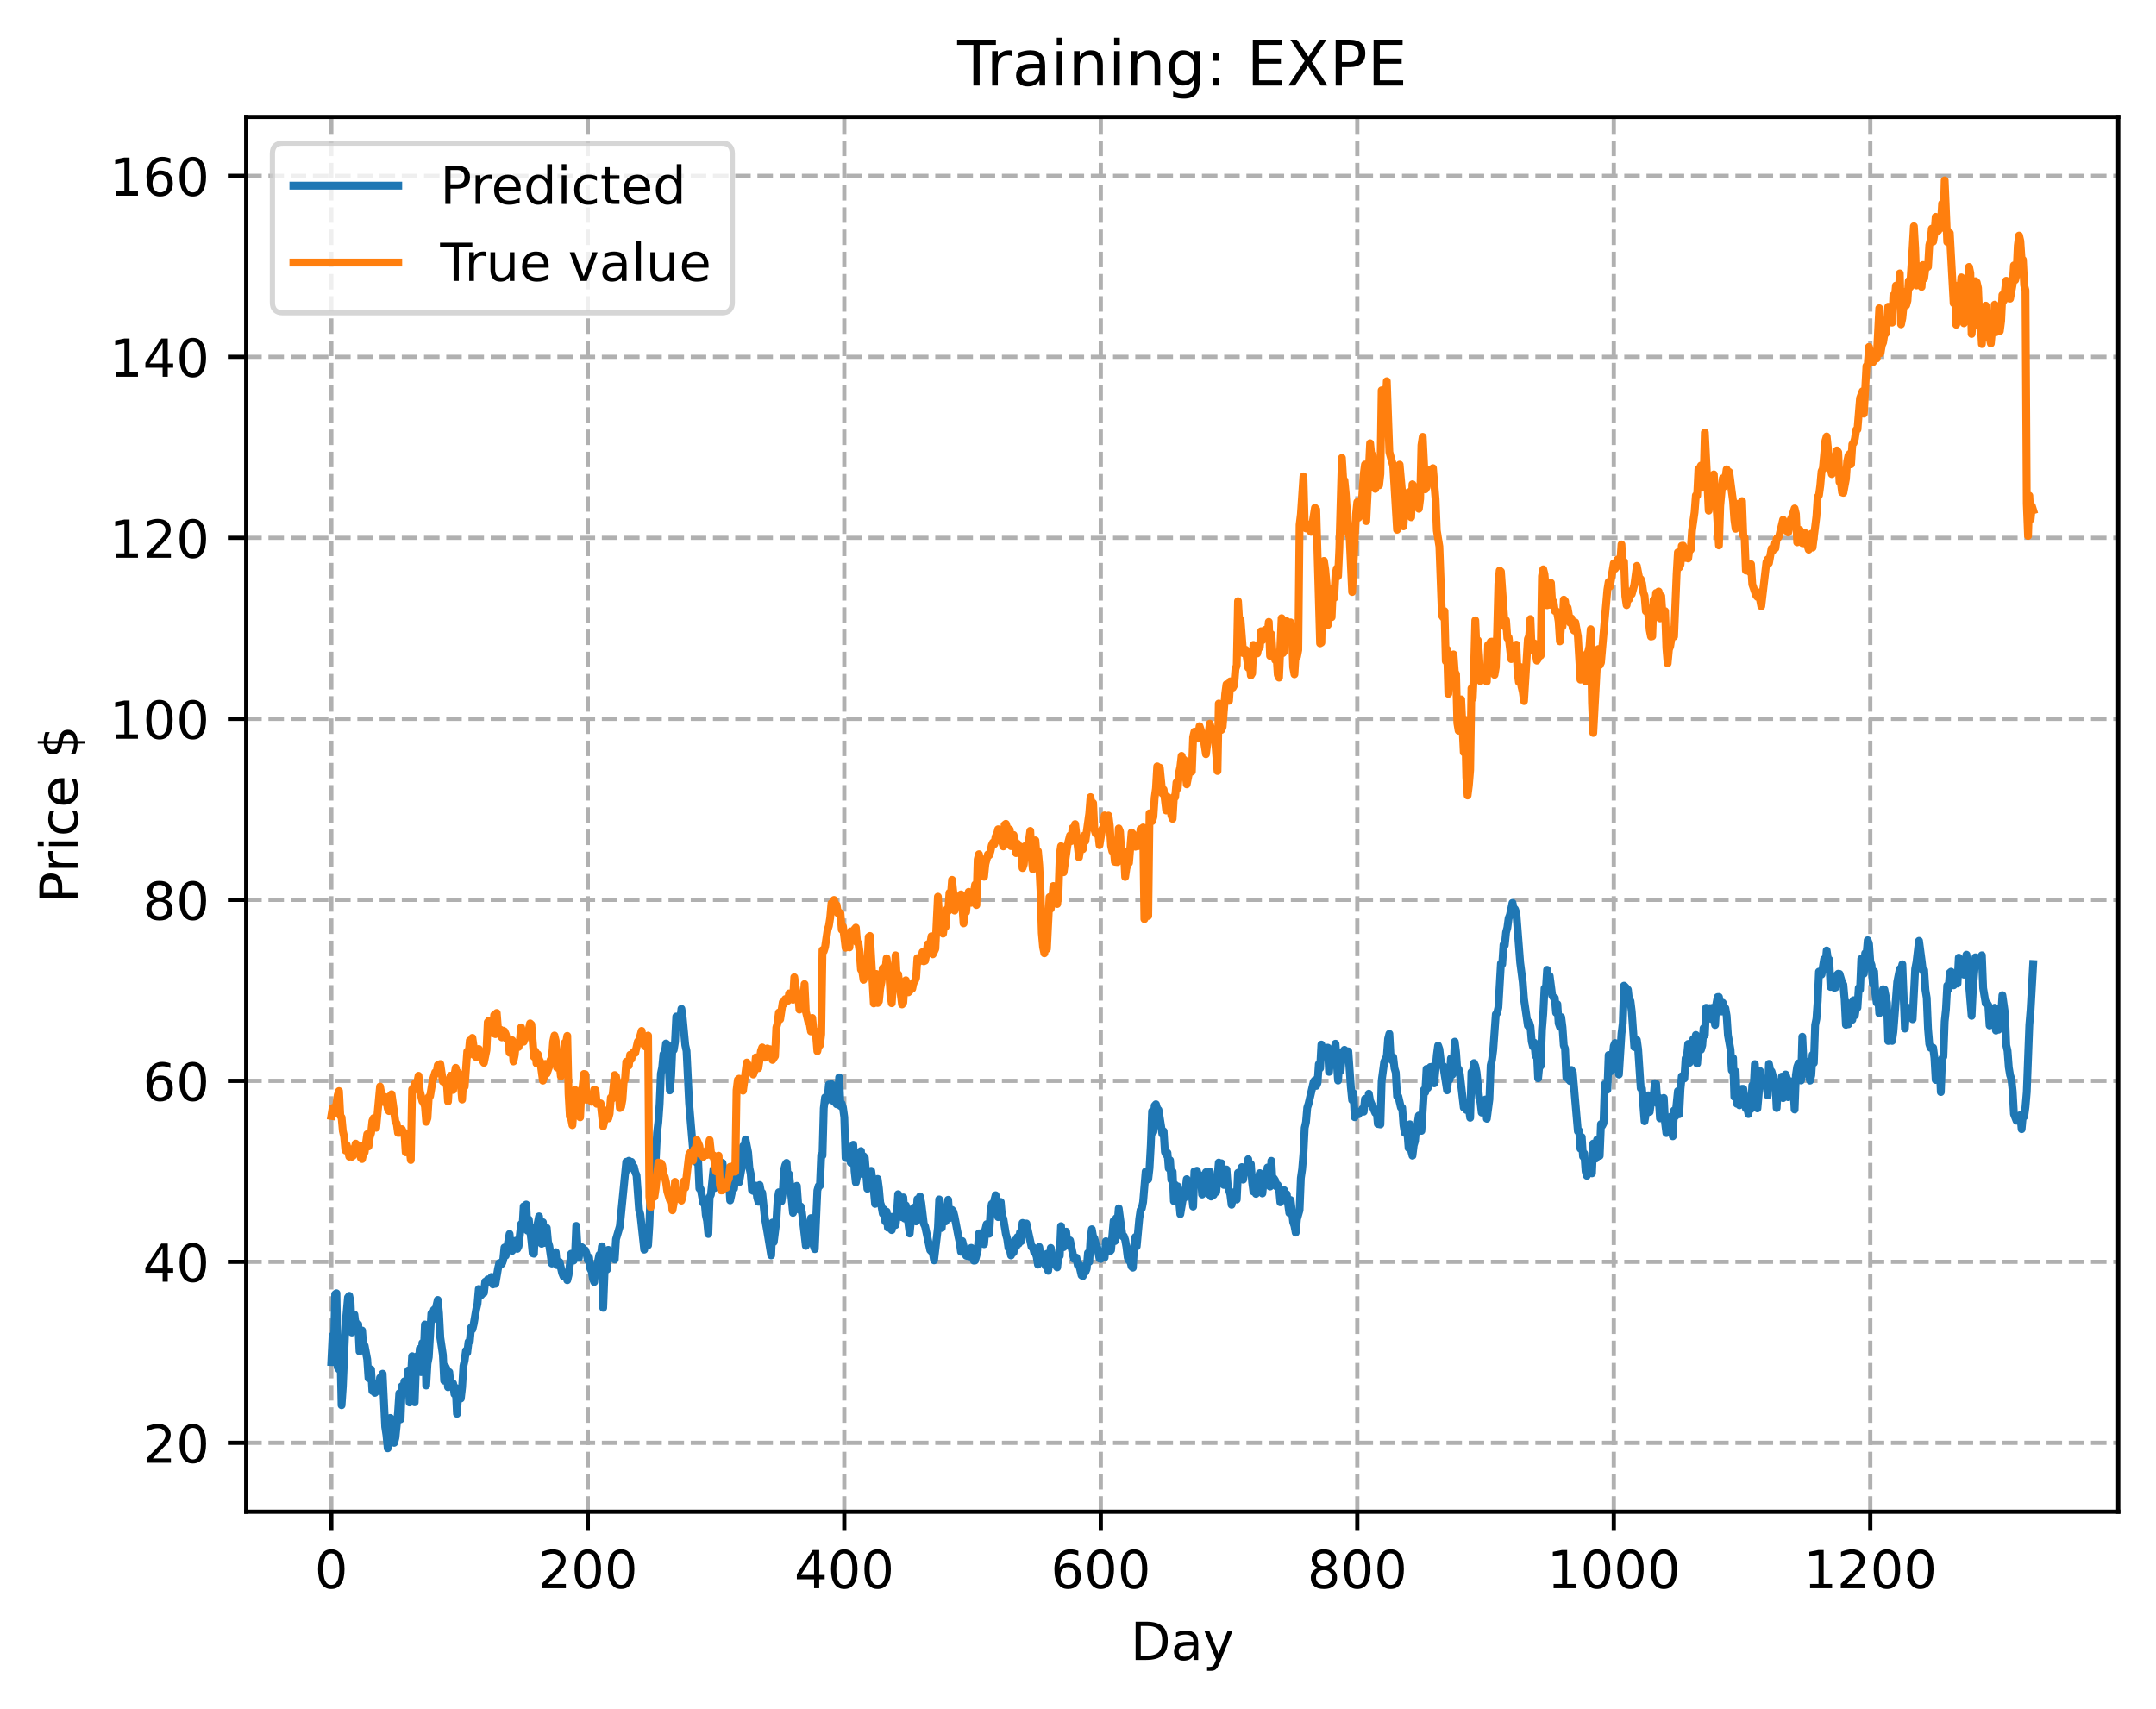 <?xml version="1.0" encoding="utf-8" standalone="no"?>
<!DOCTYPE svg PUBLIC "-//W3C//DTD SVG 1.1//EN"
  "http://www.w3.org/Graphics/SVG/1.1/DTD/svg11.dtd">
<!-- Created with matplotlib (https://matplotlib.org/) -->
<svg height="325.986pt" version="1.1" viewBox="0 0 411.286 325.986" width="411.286pt" xmlns="http://www.w3.org/2000/svg" xmlns:xlink="http://www.w3.org/1999/xlink">
 <defs>
  <style type="text/css">
*{stroke-linecap:butt;stroke-linejoin:round;}
  </style>
 </defs>
 <g id="figure_1">
  <g id="patch_1">
   <path d="M 0 325.986 
L 411.286 325.986 
L 411.286 0 
L 0 0 
z
" style="fill:#ffffff;"/>
  </g>
  <g id="axes_1">
   <g id="patch_2">
    <path d="M 46.966 288.43 
L 404.086 288.43 
L 404.086 22.318 
L 46.966 22.318 
z
" style="fill:#ffffff;"/>
   </g>
   <g id="matplotlib.axis_1">
    <g id="xtick_1">
     <g id="line2d_1">
      <path clip-path="url(#p416423a227)" d="M 63.198 288.43 
L 63.198 22.318 
" style="fill:none;stroke:#b0b0b0;stroke-dasharray:2.96,1.28;stroke-dashoffset:0;stroke-width:0.8;"/>
     </g>
     <g id="line2d_2">
      <defs>
       <path d="M 0 0 
L 0 3.5 
" id="m94eb59c3dc" style="stroke:#000000;stroke-width:0.8;"/>
      </defs>
      <g>
       <use style="stroke:#000000;stroke-width:0.8;" x="63.198" xlink:href="#m94eb59c3dc" y="288.43"/>
      </g>
     </g>
     <g id="text_1">
      <!-- 0 -->
      <defs>
       <path d="M 31.781 66.406 
Q 24.172 66.406 20.328 58.906 
Q 16.5 51.422 16.5 36.375 
Q 16.5 21.391 20.328 13.891 
Q 24.172 6.391 31.781 6.391 
Q 39.453 6.391 43.281 13.891 
Q 47.125 21.391 47.125 36.375 
Q 47.125 51.422 43.281 58.906 
Q 39.453 66.406 31.781 66.406 
z
M 31.781 74.219 
Q 44.047 74.219 50.516 64.516 
Q 56.984 54.828 56.984 36.375 
Q 56.984 17.969 50.516 8.266 
Q 44.047 -1.422 31.781 -1.422 
Q 19.531 -1.422 13.062 8.266 
Q 6.594 17.969 6.594 36.375 
Q 6.594 54.828 13.062 64.516 
Q 19.531 74.219 31.781 74.219 
z
" id="DejaVuSans-48"/>
      </defs>
      <g transform="translate(60.017 303.029)scale(0.1 -0.1)">
       <use xlink:href="#DejaVuSans-48"/>
      </g>
     </g>
    </g>
    <g id="xtick_2">
     <g id="line2d_3">
      <path clip-path="url(#p416423a227)" d="M 112.129 288.43 
L 112.129 22.318 
" style="fill:none;stroke:#b0b0b0;stroke-dasharray:2.96,1.28;stroke-dashoffset:0;stroke-width:0.8;"/>
     </g>
     <g id="line2d_4">
      <g>
       <use style="stroke:#000000;stroke-width:0.8;" x="112.129" xlink:href="#m94eb59c3dc" y="288.43"/>
      </g>
     </g>
     <g id="text_2">
      <!-- 200 -->
      <defs>
       <path d="M 19.188 8.297 
L 53.609 8.297 
L 53.609 0 
L 7.328 0 
L 7.328 8.297 
Q 12.938 14.109 22.625 23.891 
Q 32.328 33.688 34.812 36.531 
Q 39.547 41.844 41.422 45.531 
Q 43.312 49.219 43.312 52.781 
Q 43.312 58.594 39.234 62.25 
Q 35.156 65.922 28.609 65.922 
Q 23.969 65.922 18.812 64.312 
Q 13.672 62.703 7.812 59.422 
L 7.812 69.391 
Q 13.766 71.781 18.938 73 
Q 24.125 74.219 28.422 74.219 
Q 39.75 74.219 46.484 68.547 
Q 53.219 62.891 53.219 53.422 
Q 53.219 48.922 51.531 44.891 
Q 49.859 40.875 45.406 35.406 
Q 44.188 33.984 37.641 27.219 
Q 31.109 20.453 19.188 8.297 
z
" id="DejaVuSans-50"/>
      </defs>
      <g transform="translate(102.585 303.029)scale(0.1 -0.1)">
       <use xlink:href="#DejaVuSans-50"/>
       <use x="63.623" xlink:href="#DejaVuSans-48"/>
       <use x="127.246" xlink:href="#DejaVuSans-48"/>
      </g>
     </g>
    </g>
    <g id="xtick_3">
     <g id="line2d_5">
      <path clip-path="url(#p416423a227)" d="M 161.06 288.43 
L 161.06 22.318 
" style="fill:none;stroke:#b0b0b0;stroke-dasharray:2.96,1.28;stroke-dashoffset:0;stroke-width:0.8;"/>
     </g>
     <g id="line2d_6">
      <g>
       <use style="stroke:#000000;stroke-width:0.8;" x="161.06" xlink:href="#m94eb59c3dc" y="288.43"/>
      </g>
     </g>
     <g id="text_3">
      <!-- 400 -->
      <defs>
       <path d="M 37.797 64.312 
L 12.891 25.391 
L 37.797 25.391 
z
M 35.203 72.906 
L 47.609 72.906 
L 47.609 25.391 
L 58.016 25.391 
L 58.016 17.188 
L 47.609 17.188 
L 47.609 0 
L 37.797 0 
L 37.797 17.188 
L 4.891 17.188 
L 4.891 26.703 
z
" id="DejaVuSans-52"/>
      </defs>
      <g transform="translate(151.516 303.029)scale(0.1 -0.1)">
       <use xlink:href="#DejaVuSans-52"/>
       <use x="63.623" xlink:href="#DejaVuSans-48"/>
       <use x="127.246" xlink:href="#DejaVuSans-48"/>
      </g>
     </g>
    </g>
    <g id="xtick_4">
     <g id="line2d_7">
      <path clip-path="url(#p416423a227)" d="M 209.99 288.43 
L 209.99 22.318 
" style="fill:none;stroke:#b0b0b0;stroke-dasharray:2.96,1.28;stroke-dashoffset:0;stroke-width:0.8;"/>
     </g>
     <g id="line2d_8">
      <g>
       <use style="stroke:#000000;stroke-width:0.8;" x="209.99" xlink:href="#m94eb59c3dc" y="288.43"/>
      </g>
     </g>
     <g id="text_4">
      <!-- 600 -->
      <defs>
       <path d="M 33.016 40.375 
Q 26.375 40.375 22.484 35.828 
Q 18.609 31.297 18.609 23.391 
Q 18.609 15.531 22.484 10.953 
Q 26.375 6.391 33.016 6.391 
Q 39.656 6.391 43.531 10.953 
Q 47.406 15.531 47.406 23.391 
Q 47.406 31.297 43.531 35.828 
Q 39.656 40.375 33.016 40.375 
z
M 52.594 71.297 
L 52.594 62.312 
Q 48.875 64.062 45.094 64.984 
Q 41.312 65.922 37.594 65.922 
Q 27.828 65.922 22.672 59.328 
Q 17.531 52.734 16.797 39.406 
Q 19.672 43.656 24.016 45.922 
Q 28.375 48.188 33.594 48.188 
Q 44.578 48.188 50.953 41.516 
Q 57.328 34.859 57.328 23.391 
Q 57.328 12.156 50.688 5.359 
Q 44.047 -1.422 33.016 -1.422 
Q 20.359 -1.422 13.672 8.266 
Q 6.984 17.969 6.984 36.375 
Q 6.984 53.656 15.188 63.938 
Q 23.391 74.219 37.203 74.219 
Q 40.922 74.219 44.703 73.484 
Q 48.484 72.75 52.594 71.297 
z
" id="DejaVuSans-54"/>
      </defs>
      <g transform="translate(200.446 303.029)scale(0.1 -0.1)">
       <use xlink:href="#DejaVuSans-54"/>
       <use x="63.623" xlink:href="#DejaVuSans-48"/>
       <use x="127.246" xlink:href="#DejaVuSans-48"/>
      </g>
     </g>
    </g>
    <g id="xtick_5">
     <g id="line2d_9">
      <path clip-path="url(#p416423a227)" d="M 258.921 288.43 
L 258.921 22.318 
" style="fill:none;stroke:#b0b0b0;stroke-dasharray:2.96,1.28;stroke-dashoffset:0;stroke-width:0.8;"/>
     </g>
     <g id="line2d_10">
      <g>
       <use style="stroke:#000000;stroke-width:0.8;" x="258.921" xlink:href="#m94eb59c3dc" y="288.43"/>
      </g>
     </g>
     <g id="text_5">
      <!-- 800 -->
      <defs>
       <path d="M 31.781 34.625 
Q 24.75 34.625 20.719 30.859 
Q 16.703 27.094 16.703 20.516 
Q 16.703 13.922 20.719 10.156 
Q 24.75 6.391 31.781 6.391 
Q 38.812 6.391 42.859 10.172 
Q 46.922 13.969 46.922 20.516 
Q 46.922 27.094 42.891 30.859 
Q 38.875 34.625 31.781 34.625 
z
M 21.922 38.812 
Q 15.578 40.375 12.031 44.719 
Q 8.5 49.078 8.5 55.328 
Q 8.5 64.062 14.719 69.141 
Q 20.953 74.219 31.781 74.219 
Q 42.672 74.219 48.875 69.141 
Q 55.078 64.062 55.078 55.328 
Q 55.078 49.078 51.531 44.719 
Q 48 40.375 41.703 38.812 
Q 48.828 37.156 52.797 32.312 
Q 56.781 27.484 56.781 20.516 
Q 56.781 9.906 50.312 4.234 
Q 43.844 -1.422 31.781 -1.422 
Q 19.734 -1.422 13.25 4.234 
Q 6.781 9.906 6.781 20.516 
Q 6.781 27.484 10.781 32.312 
Q 14.797 37.156 21.922 38.812 
z
M 18.312 54.391 
Q 18.312 48.734 21.844 45.562 
Q 25.391 42.391 31.781 42.391 
Q 38.141 42.391 41.719 45.562 
Q 45.312 48.734 45.312 54.391 
Q 45.312 60.062 41.719 63.234 
Q 38.141 66.406 31.781 66.406 
Q 25.391 66.406 21.844 63.234 
Q 18.312 60.062 18.312 54.391 
z
" id="DejaVuSans-56"/>
      </defs>
      <g transform="translate(249.377 303.029)scale(0.1 -0.1)">
       <use xlink:href="#DejaVuSans-56"/>
       <use x="63.623" xlink:href="#DejaVuSans-48"/>
       <use x="127.246" xlink:href="#DejaVuSans-48"/>
      </g>
     </g>
    </g>
    <g id="xtick_6">
     <g id="line2d_11">
      <path clip-path="url(#p416423a227)" d="M 307.851 288.43 
L 307.851 22.318 
" style="fill:none;stroke:#b0b0b0;stroke-dasharray:2.96,1.28;stroke-dashoffset:0;stroke-width:0.8;"/>
     </g>
     <g id="line2d_12">
      <g>
       <use style="stroke:#000000;stroke-width:0.8;" x="307.851" xlink:href="#m94eb59c3dc" y="288.43"/>
      </g>
     </g>
     <g id="text_6">
      <!-- 1000 -->
      <defs>
       <path d="M 12.406 8.297 
L 28.516 8.297 
L 28.516 63.922 
L 10.984 60.406 
L 10.984 69.391 
L 28.422 72.906 
L 38.281 72.906 
L 38.281 8.297 
L 54.391 8.297 
L 54.391 0 
L 12.406 0 
z
" id="DejaVuSans-49"/>
      </defs>
      <g transform="translate(295.126 303.029)scale(0.1 -0.1)">
       <use xlink:href="#DejaVuSans-49"/>
       <use x="63.623" xlink:href="#DejaVuSans-48"/>
       <use x="127.246" xlink:href="#DejaVuSans-48"/>
       <use x="190.869" xlink:href="#DejaVuSans-48"/>
      </g>
     </g>
    </g>
    <g id="xtick_7">
     <g id="line2d_13">
      <path clip-path="url(#p416423a227)" d="M 356.782 288.43 
L 356.782 22.318 
" style="fill:none;stroke:#b0b0b0;stroke-dasharray:2.96,1.28;stroke-dashoffset:0;stroke-width:0.8;"/>
     </g>
     <g id="line2d_14">
      <g>
       <use style="stroke:#000000;stroke-width:0.8;" x="356.782" xlink:href="#m94eb59c3dc" y="288.43"/>
      </g>
     </g>
     <g id="text_7">
      <!-- 1200 -->
      <g transform="translate(344.057 303.029)scale(0.1 -0.1)">
       <use xlink:href="#DejaVuSans-49"/>
       <use x="63.623" xlink:href="#DejaVuSans-50"/>
       <use x="127.246" xlink:href="#DejaVuSans-48"/>
       <use x="190.869" xlink:href="#DejaVuSans-48"/>
      </g>
     </g>
    </g>
    <g id="text_8">
     <!-- Day -->
     <defs>
      <path d="M 19.672 64.797 
L 19.672 8.109 
L 31.594 8.109 
Q 46.688 8.109 53.688 14.938 
Q 60.688 21.781 60.688 36.531 
Q 60.688 51.172 53.688 57.984 
Q 46.688 64.797 31.594 64.797 
z
M 9.812 72.906 
L 30.078 72.906 
Q 51.266 72.906 61.172 64.094 
Q 71.094 55.281 71.094 36.531 
Q 71.094 17.672 61.125 8.828 
Q 51.172 0 30.078 0 
L 9.812 0 
z
" id="DejaVuSans-68"/>
      <path d="M 34.281 27.484 
Q 23.391 27.484 19.188 25 
Q 14.984 22.516 14.984 16.5 
Q 14.984 11.719 18.141 8.906 
Q 21.297 6.109 26.703 6.109 
Q 34.188 6.109 38.703 11.406 
Q 43.219 16.703 43.219 25.484 
L 43.219 27.484 
z
M 52.203 31.203 
L 52.203 0 
L 43.219 0 
L 43.219 8.297 
Q 40.141 3.328 35.547 0.953 
Q 30.953 -1.422 24.312 -1.422 
Q 15.922 -1.422 10.953 3.297 
Q 6 8.016 6 15.922 
Q 6 25.141 12.172 29.828 
Q 18.359 34.516 30.609 34.516 
L 43.219 34.516 
L 43.219 35.406 
Q 43.219 41.609 39.141 45 
Q 35.062 48.391 27.688 48.391 
Q 23 48.391 18.547 47.266 
Q 14.109 46.141 10.016 43.891 
L 10.016 52.203 
Q 14.938 54.109 19.578 55.047 
Q 24.219 56 28.609 56 
Q 40.484 56 46.344 49.844 
Q 52.203 43.703 52.203 31.203 
z
" id="DejaVuSans-97"/>
      <path d="M 32.172 -5.078 
Q 28.375 -14.844 24.75 -17.812 
Q 21.141 -20.797 15.094 -20.797 
L 7.906 -20.797 
L 7.906 -13.281 
L 13.188 -13.281 
Q 16.891 -13.281 18.938 -11.516 
Q 21 -9.766 23.484 -3.219 
L 25.094 0.875 
L 2.984 54.688 
L 12.5 54.688 
L 29.594 11.922 
L 46.688 54.688 
L 56.203 54.688 
z
" id="DejaVuSans-121"/>
     </defs>
     <g transform="translate(215.652 316.707)scale(0.1 -0.1)">
      <use xlink:href="#DejaVuSans-68"/>
      <use x="77.002" xlink:href="#DejaVuSans-97"/>
      <use x="138.281" xlink:href="#DejaVuSans-121"/>
     </g>
    </g>
   </g>
   <g id="matplotlib.axis_2">
    <g id="ytick_1">
     <g id="line2d_15">
      <path clip-path="url(#p416423a227)" d="M 46.966 275.285 
L 404.086 275.285 
" style="fill:none;stroke:#b0b0b0;stroke-dasharray:2.96,1.28;stroke-dashoffset:0;stroke-width:0.8;"/>
     </g>
     <g id="line2d_16">
      <defs>
       <path d="M 0 0 
L -3.5 0 
" id="m737b192105" style="stroke:#000000;stroke-width:0.8;"/>
      </defs>
      <g>
       <use style="stroke:#000000;stroke-width:0.8;" x="46.966" xlink:href="#m737b192105" y="275.285"/>
      </g>
     </g>
     <g id="text_9">
      <!-- 20 -->
      <g transform="translate(27.241 279.084)scale(0.1 -0.1)">
       <use xlink:href="#DejaVuSans-50"/>
       <use x="63.623" xlink:href="#DejaVuSans-48"/>
      </g>
     </g>
    </g>
    <g id="ytick_2">
     <g id="line2d_17">
      <path clip-path="url(#p416423a227)" d="M 46.966 240.751 
L 404.086 240.751 
" style="fill:none;stroke:#b0b0b0;stroke-dasharray:2.96,1.28;stroke-dashoffset:0;stroke-width:0.8;"/>
     </g>
     <g id="line2d_18">
      <g>
       <use style="stroke:#000000;stroke-width:0.8;" x="46.966" xlink:href="#m737b192105" y="240.751"/>
      </g>
     </g>
     <g id="text_10">
      <!-- 40 -->
      <g transform="translate(27.241 244.55)scale(0.1 -0.1)">
       <use xlink:href="#DejaVuSans-52"/>
       <use x="63.623" xlink:href="#DejaVuSans-48"/>
      </g>
     </g>
    </g>
    <g id="ytick_3">
     <g id="line2d_19">
      <path clip-path="url(#p416423a227)" d="M 46.966 206.218 
L 404.086 206.218 
" style="fill:none;stroke:#b0b0b0;stroke-dasharray:2.96,1.28;stroke-dashoffset:0;stroke-width:0.8;"/>
     </g>
     <g id="line2d_20">
      <g>
       <use style="stroke:#000000;stroke-width:0.8;" x="46.966" xlink:href="#m737b192105" y="206.218"/>
      </g>
     </g>
     <g id="text_11">
      <!-- 60 -->
      <g transform="translate(27.241 210.017)scale(0.1 -0.1)">
       <use xlink:href="#DejaVuSans-54"/>
       <use x="63.623" xlink:href="#DejaVuSans-48"/>
      </g>
     </g>
    </g>
    <g id="ytick_4">
     <g id="line2d_21">
      <path clip-path="url(#p416423a227)" d="M 46.966 171.684 
L 404.086 171.684 
" style="fill:none;stroke:#b0b0b0;stroke-dasharray:2.96,1.28;stroke-dashoffset:0;stroke-width:0.8;"/>
     </g>
     <g id="line2d_22">
      <g>
       <use style="stroke:#000000;stroke-width:0.8;" x="46.966" xlink:href="#m737b192105" y="171.684"/>
      </g>
     </g>
     <g id="text_12">
      <!-- 80 -->
      <g transform="translate(27.241 175.484)scale(0.1 -0.1)">
       <use xlink:href="#DejaVuSans-56"/>
       <use x="63.623" xlink:href="#DejaVuSans-48"/>
      </g>
     </g>
    </g>
    <g id="ytick_5">
     <g id="line2d_23">
      <path clip-path="url(#p416423a227)" d="M 46.966 137.151 
L 404.086 137.151 
" style="fill:none;stroke:#b0b0b0;stroke-dasharray:2.96,1.28;stroke-dashoffset:0;stroke-width:0.8;"/>
     </g>
     <g id="line2d_24">
      <g>
       <use style="stroke:#000000;stroke-width:0.8;" x="46.966" xlink:href="#m737b192105" y="137.151"/>
      </g>
     </g>
     <g id="text_13">
      <!-- 100 -->
      <g transform="translate(20.878 140.95)scale(0.1 -0.1)">
       <use xlink:href="#DejaVuSans-49"/>
       <use x="63.623" xlink:href="#DejaVuSans-48"/>
       <use x="127.246" xlink:href="#DejaVuSans-48"/>
      </g>
     </g>
    </g>
    <g id="ytick_6">
     <g id="line2d_25">
      <path clip-path="url(#p416423a227)" d="M 46.966 102.618 
L 404.086 102.618 
" style="fill:none;stroke:#b0b0b0;stroke-dasharray:2.96,1.28;stroke-dashoffset:0;stroke-width:0.8;"/>
     </g>
     <g id="line2d_26">
      <g>
       <use style="stroke:#000000;stroke-width:0.8;" x="46.966" xlink:href="#m737b192105" y="102.618"/>
      </g>
     </g>
     <g id="text_14">
      <!-- 120 -->
      <g transform="translate(20.878 106.417)scale(0.1 -0.1)">
       <use xlink:href="#DejaVuSans-49"/>
       <use x="63.623" xlink:href="#DejaVuSans-50"/>
       <use x="127.246" xlink:href="#DejaVuSans-48"/>
      </g>
     </g>
    </g>
    <g id="ytick_7">
     <g id="line2d_27">
      <path clip-path="url(#p416423a227)" d="M 46.966 68.084 
L 404.086 68.084 
" style="fill:none;stroke:#b0b0b0;stroke-dasharray:2.96,1.28;stroke-dashoffset:0;stroke-width:0.8;"/>
     </g>
     <g id="line2d_28">
      <g>
       <use style="stroke:#000000;stroke-width:0.8;" x="46.966" xlink:href="#m737b192105" y="68.084"/>
      </g>
     </g>
     <g id="text_15">
      <!-- 140 -->
      <g transform="translate(20.878 71.883)scale(0.1 -0.1)">
       <use xlink:href="#DejaVuSans-49"/>
       <use x="63.623" xlink:href="#DejaVuSans-52"/>
       <use x="127.246" xlink:href="#DejaVuSans-48"/>
      </g>
     </g>
    </g>
    <g id="ytick_8">
     <g id="line2d_29">
      <path clip-path="url(#p416423a227)" d="M 46.966 33.551 
L 404.086 33.551 
" style="fill:none;stroke:#b0b0b0;stroke-dasharray:2.96,1.28;stroke-dashoffset:0;stroke-width:0.8;"/>
     </g>
     <g id="line2d_30">
      <g>
       <use style="stroke:#000000;stroke-width:0.8;" x="46.966" xlink:href="#m737b192105" y="33.551"/>
      </g>
     </g>
     <g id="text_16">
      <!-- 160 -->
      <g transform="translate(20.878 37.35)scale(0.1 -0.1)">
       <use xlink:href="#DejaVuSans-49"/>
       <use x="63.623" xlink:href="#DejaVuSans-54"/>
       <use x="127.246" xlink:href="#DejaVuSans-48"/>
      </g>
     </g>
    </g>
    <g id="text_17">
     <!-- Price $ -->
     <defs>
      <path d="M 19.672 64.797 
L 19.672 37.406 
L 32.078 37.406 
Q 38.969 37.406 42.719 40.969 
Q 46.484 44.531 46.484 51.125 
Q 46.484 57.672 42.719 61.234 
Q 38.969 64.797 32.078 64.797 
z
M 9.812 72.906 
L 32.078 72.906 
Q 44.344 72.906 50.609 67.359 
Q 56.891 61.812 56.891 51.125 
Q 56.891 40.328 50.609 34.812 
Q 44.344 29.297 32.078 29.297 
L 19.672 29.297 
L 19.672 0 
L 9.812 0 
z
" id="DejaVuSans-80"/>
      <path d="M 41.109 46.297 
Q 39.594 47.172 37.812 47.578 
Q 36.031 48 33.891 48 
Q 26.266 48 22.188 43.047 
Q 18.109 38.094 18.109 28.812 
L 18.109 0 
L 9.078 0 
L 9.078 54.688 
L 18.109 54.688 
L 18.109 46.188 
Q 20.953 51.172 25.484 53.578 
Q 30.031 56 36.531 56 
Q 37.453 56 38.578 55.875 
Q 39.703 55.766 41.062 55.516 
z
" id="DejaVuSans-114"/>
      <path d="M 9.422 54.688 
L 18.406 54.688 
L 18.406 0 
L 9.422 0 
z
M 9.422 75.984 
L 18.406 75.984 
L 18.406 64.594 
L 9.422 64.594 
z
" id="DejaVuSans-105"/>
      <path d="M 48.781 52.594 
L 48.781 44.188 
Q 44.969 46.297 41.141 47.344 
Q 37.312 48.391 33.406 48.391 
Q 24.656 48.391 19.812 42.844 
Q 14.984 37.312 14.984 27.297 
Q 14.984 17.281 19.812 11.734 
Q 24.656 6.203 33.406 6.203 
Q 37.312 6.203 41.141 7.25 
Q 44.969 8.297 48.781 10.406 
L 48.781 2.094 
Q 45.016 0.344 40.984 -0.531 
Q 36.969 -1.422 32.422 -1.422 
Q 20.062 -1.422 12.781 6.344 
Q 5.516 14.109 5.516 27.297 
Q 5.516 40.672 12.859 48.328 
Q 20.219 56 33.016 56 
Q 37.156 56 41.109 55.141 
Q 45.062 54.297 48.781 52.594 
z
" id="DejaVuSans-99"/>
      <path d="M 56.203 29.594 
L 56.203 25.203 
L 14.891 25.203 
Q 15.484 15.922 20.484 11.062 
Q 25.484 6.203 34.422 6.203 
Q 39.594 6.203 44.453 7.469 
Q 49.312 8.734 54.109 11.281 
L 54.109 2.781 
Q 49.266 0.734 44.188 -0.344 
Q 39.109 -1.422 33.891 -1.422 
Q 20.797 -1.422 13.156 6.188 
Q 5.516 13.812 5.516 26.812 
Q 5.516 40.234 12.766 48.109 
Q 20.016 56 32.328 56 
Q 43.359 56 49.781 48.891 
Q 56.203 41.797 56.203 29.594 
z
M 47.219 32.234 
Q 47.125 39.594 43.094 43.984 
Q 39.062 48.391 32.422 48.391 
Q 24.906 48.391 20.391 44.141 
Q 15.875 39.891 15.188 32.172 
z
" id="DejaVuSans-101"/>
      <path id="DejaVuSans-32"/>
      <path d="M 33.797 -14.703 
L 28.906 -14.703 
L 28.859 0 
Q 23.734 0.094 18.609 1.188 
Q 13.484 2.297 8.297 4.5 
L 8.297 13.281 
Q 13.281 10.156 18.375 8.562 
Q 23.484 6.984 28.906 6.938 
L 28.906 29.203 
Q 18.109 30.953 13.203 35.156 
Q 8.297 39.359 8.297 46.688 
Q 8.297 54.641 13.625 59.219 
Q 18.953 63.812 28.906 64.5 
L 28.906 75.984 
L 33.797 75.984 
L 33.797 64.656 
Q 38.328 64.453 42.578 63.688 
Q 46.828 62.938 50.875 61.625 
L 50.875 53.078 
Q 46.828 55.125 42.547 56.25 
Q 38.281 57.375 33.797 57.562 
L 33.797 36.719 
Q 44.875 35.016 50.094 30.609 
Q 55.328 26.219 55.328 18.609 
Q 55.328 10.359 49.781 5.594 
Q 44.234 0.828 33.797 0.094 
z
M 28.906 37.594 
L 28.906 57.625 
Q 23.25 56.984 20.266 54.391 
Q 17.281 51.812 17.281 47.516 
Q 17.281 43.312 20.031 40.969 
Q 22.797 38.625 28.906 37.594 
z
M 33.797 28.219 
L 33.797 7.078 
Q 39.984 7.906 43.141 10.594 
Q 46.297 13.281 46.297 17.672 
Q 46.297 21.969 43.281 24.5 
Q 40.281 27.047 33.797 28.219 
z
" id="DejaVuSans-36"/>
     </defs>
     <g transform="translate(14.798 172.342)rotate(-90)scale(0.1 -0.1)">
      <use xlink:href="#DejaVuSans-80"/>
      <use x="58.553" xlink:href="#DejaVuSans-114"/>
      <use x="99.666" xlink:href="#DejaVuSans-105"/>
      <use x="127.449" xlink:href="#DejaVuSans-99"/>
      <use x="182.43" xlink:href="#DejaVuSans-101"/>
      <use x="243.953" xlink:href="#DejaVuSans-32"/>
      <use x="275.74" xlink:href="#DejaVuSans-36"/>
     </g>
    </g>
   </g>
   <g id="line2d_31">
    <path clip-path="url(#p416423a227)" d="M 63.198 259.865 
L 63.443 254.833 
L 63.688 257.644 
L 63.932 246.926 
L 64.177 246.744 
L 64.422 260.862 
L 64.666 261.269 
L 64.911 257.109 
L 65.156 268.112 
L 65.4 264.553 
L 65.89 252.904 
L 66.379 247.534 
L 66.623 247.231 
L 66.868 248.439 
L 67.113 254.23 
L 67.602 250.801 
L 67.847 252.835 
L 68.091 253.182 
L 68.336 252.659 
L 68.581 257.839 
L 69.07 253.853 
L 69.315 257.072 
L 69.559 256.753 
L 70.049 259.36 
L 70.293 262.956 
L 70.538 261.862 
L 70.783 261.278 
L 71.027 265.377 
L 71.272 265.485 
L 71.517 265.752 
L 71.761 264.101 
L 72.251 265.393 
L 72.495 262.863 
L 72.74 262.967 
L 72.984 262.097 
L 73.474 272.221 
L 73.718 273.82 
L 73.963 276.334 
L 74.452 270.536 
L 74.697 274.102 
L 75.186 275.284 
L 75.431 274.3 
L 75.92 269.545 
L 76.165 265.826 
L 76.41 270.801 
L 76.654 264.478 
L 76.899 265.507 
L 77.144 263.547 
L 77.388 264.99 
L 77.633 265.639 
L 77.878 261.485 
L 78.122 267.593 
L 78.611 258.756 
L 78.856 258.929 
L 79.101 267.558 
L 79.345 260.702 
L 79.59 258.736 
L 79.835 260.374 
L 80.079 257.324 
L 80.324 261.794 
L 80.569 256.235 
L 80.813 258.637 
L 81.058 252.707 
L 81.303 264.355 
L 81.547 260.178 
L 81.792 258.927 
L 82.281 250.604 
L 82.526 251.783 
L 82.771 249.907 
L 83.015 250.167 
L 83.505 248.02 
L 83.749 250.564 
L 83.994 255.229 
L 84.483 258.502 
L 84.728 263.433 
L 84.972 260.726 
L 85.217 261.23 
L 85.462 264.676 
L 85.706 261.79 
L 85.951 264.323 
L 86.196 264.53 
L 86.44 263.96 
L 86.685 265.988 
L 86.93 264.782 
L 87.174 269.744 
L 87.419 265.761 
L 87.664 265.062 
L 87.908 266.836 
L 88.153 264.681 
L 88.398 260.646 
L 88.642 259.537 
L 88.887 257.702 
L 89.132 258.077 
L 89.376 256.021 
L 89.621 255.892 
L 89.866 253.274 
L 90.11 253.636 
L 90.355 252.64 
L 90.844 249.805 
L 91.089 248.745 
L 91.333 245.938 
L 91.578 247.277 
L 91.823 247.076 
L 92.067 246.405 
L 92.312 246.672 
L 92.557 244.529 
L 92.801 244.726 
L 93.046 244.099 
L 93.291 244.341 
L 93.535 244.384 
L 93.78 243.63 
L 94.025 245.059 
L 94.269 244.799 
L 94.514 244.95 
L 95.003 242.041 
L 95.248 240.973 
L 95.493 241.336 
L 95.737 241.113 
L 95.982 240.482 
L 96.227 238.012 
L 96.471 239.577 
L 96.96 236.805 
L 97.205 235.425 
L 97.45 238.219 
L 97.694 238.665 
L 97.939 237.703 
L 98.184 237.701 
L 98.428 236.71 
L 98.673 238.279 
L 98.918 237.811 
L 99.407 233.537 
L 99.652 234.547 
L 99.896 230.162 
L 100.141 234.47 
L 100.386 229.817 
L 100.63 234.8 
L 100.875 232.66 
L 101.364 236.647 
L 101.609 239.116 
L 101.854 239.202 
L 102.098 234.243 
L 102.343 236.959 
L 102.587 233.286 
L 102.832 232.076 
L 103.321 237.311 
L 103.566 233.188 
L 103.811 237.147 
L 104.3 234.279 
L 104.545 236.962 
L 104.789 237.748 
L 105.279 241.074 
L 105.523 239.974 
L 105.768 240.608 
L 106.013 238.909 
L 106.257 241.375 
L 106.502 240.854 
L 106.747 240.78 
L 107.236 242.923 
L 107.481 243.521 
L 107.725 243.06 
L 107.97 243.239 
L 108.215 244.259 
L 108.459 243.262 
L 108.948 239.206 
L 109.193 240.166 
L 109.438 240.504 
L 109.682 239.744 
L 109.927 233.893 
L 110.172 237.968 
L 110.416 240.004 
L 110.661 237.987 
L 110.906 237.906 
L 111.15 238.079 
L 111.395 238.9 
L 111.64 238.529 
L 111.884 239.181 
L 112.129 240.441 
L 112.374 239.905 
L 112.618 242.101 
L 112.863 242.531 
L 113.108 243.963 
L 113.352 244.598 
L 113.597 242.028 
L 113.842 241.762 
L 114.331 239.409 
L 114.575 239.953 
L 114.82 237.792 
L 115.065 249.537 
L 115.309 243.11 
L 115.554 240.679 
L 115.799 242.205 
L 116.043 238.466 
L 116.288 239.629 
L 116.533 239.625 
L 116.777 238.84 
L 117.267 240.316 
L 117.511 236.448 
L 118.245 233.945 
L 119.469 221.66 
L 119.713 223.19 
L 119.958 221.466 
L 120.203 222.267 
L 120.447 221.666 
L 120.692 222.568 
L 120.936 222.614 
L 121.181 223.673 
L 121.426 224.236 
L 121.915 230.91 
L 122.16 231.713 
L 122.894 238.428 
L 123.138 235.796 
L 123.383 235.648 
L 123.628 237.599 
L 123.872 233.795 
L 124.117 226.972 
L 124.362 228.768 
L 124.606 224.026 
L 124.851 223.081 
L 125.096 221.229 
L 125.34 216.154 
L 125.585 214.108 
L 125.83 210.638 
L 126.074 204.835 
L 126.319 203.67 
L 126.563 201.128 
L 126.808 201.063 
L 127.053 199.093 
L 127.297 199.292 
L 127.542 202.808 
L 127.787 208.039 
L 128.031 205.265 
L 128.276 199.599 
L 128.521 200.315 
L 128.765 198.807 
L 129.01 193.943 
L 129.255 196.079 
L 129.499 194.373 
L 129.744 194.652 
L 129.989 192.479 
L 130.233 194.173 
L 130.723 199.393 
L 130.967 200.508 
L 131.457 210.492 
L 132.191 219.135 
L 132.435 218.143 
L 132.68 220.855 
L 132.924 221.835 
L 133.169 221.265 
L 133.414 226.765 
L 133.658 226.868 
L 134.148 229.521 
L 134.392 228.963 
L 134.637 231.825 
L 134.882 232.926 
L 135.126 235.441 
L 135.371 228.419 
L 135.616 227.923 
L 136.105 223.114 
L 136.35 226.665 
L 136.594 223.262 
L 136.839 222.552 
L 137.084 225.416 
L 137.328 225.726 
L 137.573 224.779 
L 137.818 221.876 
L 138.307 225.428 
L 138.551 226.358 
L 139.041 224.99 
L 139.285 229.03 
L 139.775 226.777 
L 140.019 226.801 
L 140.509 222.623 
L 140.753 223.161 
L 140.998 225.572 
L 141.487 222.741 
L 141.732 218.685 
L 141.977 219.184 
L 142.221 217.399 
L 142.711 219.855 
L 142.955 222.829 
L 143.2 223.954 
L 143.445 227.079 
L 143.689 227.222 
L 143.934 226.225 
L 144.178 226.214 
L 144.423 228.425 
L 144.668 229.287 
L 144.912 226.085 
L 145.157 227.403 
L 145.402 227.567 
L 145.891 232.29 
L 146.38 235.062 
L 147.114 239.522 
L 147.359 233.254 
L 147.604 236.971 
L 148.093 233.094 
L 148.338 228.969 
L 148.582 227.467 
L 148.827 227.674 
L 149.072 229.209 
L 149.316 227.563 
L 149.561 223.216 
L 149.806 222.272 
L 150.05 221.872 
L 150.295 225.112 
L 150.539 224.049 
L 151.273 231.409 
L 151.518 229.117 
L 152.007 226.251 
L 152.252 229.649 
L 152.497 230.837 
L 152.741 230.187 
L 152.986 231.339 
L 153.72 237.71 
L 153.965 233.442 
L 154.209 234.964 
L 154.454 235.746 
L 154.699 232.406 
L 155.188 237.62 
L 155.433 238.33 
L 155.922 227.146 
L 156.166 226.27 
L 156.411 226.226 
L 156.656 220.375 
L 156.9 220.467 
L 157.145 211.452 
L 157.39 209.378 
L 157.634 210.017 
L 157.879 209.654 
L 158.124 206.917 
L 158.368 207.987 
L 158.613 206.839 
L 158.858 207.95 
L 159.102 210.24 
L 159.347 208.951 
L 159.592 210.684 
L 159.836 209.274 
L 160.081 205.552 
L 160.326 211.024 
L 160.57 210.568 
L 160.815 211.374 
L 161.06 213.163 
L 161.304 220.931 
L 161.549 220.974 
L 162.038 219.681 
L 162.283 221.827 
L 162.772 218.416 
L 163.017 223.435 
L 163.261 225.615 
L 163.506 224.395 
L 163.995 219.819 
L 164.24 219.619 
L 164.485 223.972 
L 164.729 220.58 
L 164.974 220.876 
L 165.463 226.81 
L 165.708 223.539 
L 165.953 224.753 
L 166.197 223.386 
L 166.687 227.076 
L 166.931 229.696 
L 167.176 227.851 
L 167.421 224.938 
L 167.665 226.722 
L 167.91 229.461 
L 168.154 230.169 
L 168.399 231.574 
L 168.644 230.763 
L 168.888 233.071 
L 169.133 231.163 
L 169.378 234.249 
L 169.622 232.044 
L 170.112 234.694 
L 170.601 232.043 
L 170.846 233.734 
L 171.09 231.617 
L 171.335 227.842 
L 171.58 230.146 
L 172.069 232.238 
L 172.314 228.452 
L 172.558 232.49 
L 172.803 229.977 
L 173.537 235.352 
L 173.782 232.626 
L 174.271 230.43 
L 174.515 232.209 
L 174.76 233.038 
L 175.005 228.792 
L 175.249 229.152 
L 175.494 228.26 
L 175.739 229.452 
L 176.228 233.496 
L 176.473 233.997 
L 177.451 238.531 
L 177.941 239.033 
L 178.185 240.47 
L 178.919 234.268 
L 179.164 228.835 
L 179.409 233.245 
L 179.653 234.292 
L 179.898 231.094 
L 180.387 233.035 
L 180.632 230.323 
L 180.876 228.91 
L 181.121 232.41 
L 181.61 230.839 
L 181.855 231.166 
L 182.1 232.131 
L 182.834 235.999 
L 183.078 237.081 
L 183.323 238.836 
L 183.568 236.784 
L 184.302 239.576 
L 184.546 239.645 
L 184.791 238.68 
L 185.036 239.739 
L 185.28 238.078 
L 185.77 240.525 
L 186.014 240.498 
L 186.503 238.606 
L 186.748 235.326 
L 186.993 236.52 
L 187.237 237.014 
L 187.482 235.12 
L 187.727 237.394 
L 187.971 234.546 
L 188.216 233.562 
L 188.461 234.938 
L 188.705 235.393 
L 188.95 231.271 
L 189.195 229.703 
L 189.439 231.2 
L 189.684 228.961 
L 189.929 228.041 
L 190.418 232.222 
L 190.907 229.324 
L 191.152 232.096 
L 191.397 232.476 
L 191.886 235.479 
L 192.13 236.351 
L 192.375 238.103 
L 192.62 238.298 
L 192.864 239.535 
L 193.109 237.448 
L 193.354 238.97 
L 193.598 236.666 
L 193.843 237.869 
L 194.088 236.022 
L 194.332 237.298 
L 194.577 235.136 
L 194.822 236.823 
L 195.066 233.325 
L 195.311 234.574 
L 195.556 234.993 
L 195.8 233.433 
L 196.779 237.893 
L 197.024 237.941 
L 197.268 238.892 
L 197.513 239.017 
L 197.758 239.785 
L 198.002 241.288 
L 198.247 237.901 
L 198.491 239.376 
L 198.736 240.039 
L 198.981 239.943 
L 199.47 241.537 
L 199.715 239.216 
L 199.959 242.47 
L 200.449 238.099 
L 200.693 239.417 
L 200.938 239.632 
L 201.427 241.493 
L 201.672 241.813 
L 201.917 239.472 
L 202.161 239.616 
L 202.406 233.937 
L 202.651 237.156 
L 202.895 237.956 
L 203.14 237.657 
L 203.385 234.992 
L 203.629 237.346 
L 203.874 237.694 
L 204.118 236.661 
L 204.852 240.18 
L 205.342 239.951 
L 205.586 241.378 
L 205.831 241.227 
L 206.32 243.322 
L 206.565 243.488 
L 206.81 241.588 
L 207.054 242.685 
L 207.299 242.083 
L 207.544 239.051 
L 207.788 240.752 
L 208.033 236.415 
L 208.278 234.535 
L 208.522 235.952 
L 208.767 236.249 
L 209.012 237.316 
L 209.256 237.64 
L 209.746 240.126 
L 209.99 240.211 
L 210.235 239.603 
L 210.479 239.674 
L 210.724 239.926 
L 210.969 236.823 
L 211.213 238.789 
L 211.458 238.496 
L 211.703 238.791 
L 211.947 238.517 
L 212.437 232.944 
L 212.681 236.796 
L 212.926 232.43 
L 213.171 233.701 
L 213.415 230.543 
L 213.905 234.203 
L 214.149 235.881 
L 214.394 235.844 
L 214.639 236.557 
L 214.883 237.927 
L 215.128 239.946 
L 215.373 240.502 
L 215.617 240.644 
L 215.862 241.635 
L 216.106 241.865 
L 216.351 237.779 
L 216.596 236.017 
L 216.84 237.816 
L 217.33 232.524 
L 217.574 230.867 
L 217.819 230.564 
L 218.064 229.343 
L 218.553 223.518 
L 219.042 225.012 
L 219.287 222.873 
L 219.532 218.455 
L 219.776 212.02 
L 220.021 215.962 
L 220.266 210.959 
L 220.51 210.687 
L 220.755 211.542 
L 221 211.759 
L 221.734 216.373 
L 221.978 215.84 
L 222.223 219.788 
L 222.467 220.317 
L 222.712 219.958 
L 222.957 222.916 
L 223.201 221.371 
L 223.446 225.123 
L 223.691 223.545 
L 223.935 229.168 
L 224.18 226.055 
L 224.425 228.741 
L 224.669 226.35 
L 225.159 231.663 
L 225.648 228.716 
L 225.893 228.589 
L 226.137 227.204 
L 226.382 224.977 
L 226.627 227.546 
L 226.871 225.516 
L 227.116 225.747 
L 227.605 230.212 
L 227.85 223.463 
L 228.094 224.904 
L 228.339 223.367 
L 228.828 226.084 
L 229.073 224.27 
L 229.318 227.904 
L 229.562 225.702 
L 229.807 227.083 
L 230.052 223.64 
L 230.296 226.871 
L 230.541 227.812 
L 230.786 223.531 
L 231.03 228.29 
L 231.275 225.988 
L 231.52 227.979 
L 231.764 224.856 
L 232.009 227.435 
L 232.498 221.81 
L 232.743 225.609 
L 232.988 221.937 
L 233.477 226.079 
L 233.722 223.879 
L 233.966 223.125 
L 234.211 226.276 
L 234.7 227.889 
L 234.945 229.864 
L 235.189 228.545 
L 235.679 227.343 
L 235.923 228.868 
L 236.168 223.754 
L 236.413 224.462 
L 236.902 222.675 
L 237.147 225.067 
L 237.391 223.503 
L 237.636 223.644 
L 237.881 223.648 
L 238.125 221.16 
L 238.37 223.411 
L 238.615 222.091 
L 238.859 225.517 
L 239.104 227.346 
L 239.349 224.88 
L 239.593 227.78 
L 240.082 224.68 
L 240.327 223.824 
L 240.816 227.696 
L 241.061 225.172 
L 241.306 225.06 
L 241.55 224.211 
L 241.795 222.749 
L 242.04 225.219 
L 242.284 226.385 
L 242.529 221.479 
L 242.774 225.996 
L 243.018 224.847 
L 243.263 225.241 
L 243.508 226.38 
L 243.752 226.09 
L 243.997 226.719 
L 244.242 229.388 
L 244.486 227.527 
L 244.731 227.583 
L 244.976 227.083 
L 245.22 228.725 
L 245.465 227.832 
L 245.954 231.436 
L 246.199 228.958 
L 246.688 233.168 
L 246.933 233.882 
L 247.177 235.181 
L 247.422 232.596 
L 247.911 230.886 
L 248.156 224.766 
L 248.401 223.075 
L 248.645 220.171 
L 248.89 215.193 
L 249.135 214.117 
L 249.379 211.328 
L 249.624 210.589 
L 250.603 206.376 
L 250.847 206.087 
L 251.092 207.181 
L 251.337 206.618 
L 251.581 203.02 
L 251.826 203.822 
L 252.07 199.297 
L 252.315 201.026 
L 252.56 199.958 
L 253.294 199.891 
L 253.538 204.508 
L 253.783 201.267 
L 254.028 202.42 
L 254.272 201.93 
L 254.762 199.135 
L 255.251 206.166 
L 255.496 202.609 
L 255.74 204.283 
L 255.985 201.278 
L 256.23 200.597 
L 256.474 200.3 
L 256.719 200.56 
L 257.208 200.594 
L 257.697 207.44 
L 257.942 209.905 
L 258.187 208.552 
L 258.431 213.159 
L 258.676 211.991 
L 258.921 212.151 
L 259.165 212.61 
L 259.41 212.143 
L 259.655 212.159 
L 259.899 211.548 
L 260.144 212.107 
L 260.389 209.666 
L 260.633 210.611 
L 260.878 210.399 
L 261.123 208.671 
L 261.367 210.022 
L 262.346 212.327 
L 262.591 211.686 
L 262.835 214.442 
L 263.325 214.538 
L 263.569 206.21 
L 264.058 202.579 
L 264.548 201.53 
L 264.792 198.214 
L 265.037 197.248 
L 265.282 201.813 
L 265.526 202.307 
L 265.771 201.699 
L 266.016 203.826 
L 266.26 204.641 
L 266.505 209.17 
L 266.75 209.199 
L 267.239 211.312 
L 267.484 211.347 
L 267.728 214.645 
L 267.973 216.151 
L 268.218 215.687 
L 268.462 215.842 
L 268.707 219.034 
L 268.952 214.507 
L 269.196 219.534 
L 269.441 220.497 
L 269.685 218.528 
L 269.93 217.708 
L 270.175 214.967 
L 270.419 214.413 
L 270.664 212.833 
L 270.909 212.93 
L 271.153 215.759 
L 271.643 207.917 
L 271.887 208.4 
L 272.132 203.944 
L 272.377 207.584 
L 272.866 203.577 
L 273.111 203.68 
L 273.355 203.456 
L 273.6 206.694 
L 274.089 201.296 
L 274.334 199.481 
L 274.579 200.174 
L 274.823 202.257 
L 275.068 203.309 
L 275.313 203.379 
L 276.046 208.032 
L 276.291 205.628 
L 276.536 205.988 
L 276.78 201.937 
L 277.025 205.08 
L 277.27 204.165 
L 277.514 198.749 
L 277.759 200.771 
L 278.004 204.248 
L 278.248 203.979 
L 278.493 204.992 
L 279.227 211.32 
L 279.472 211.208 
L 279.716 211.769 
L 279.961 211.499 
L 280.206 211.465 
L 280.45 213.263 
L 280.695 204.572 
L 280.94 204.643 
L 281.184 202.831 
L 281.429 203.363 
L 281.673 204.599 
L 282.163 209.442 
L 282.407 210.245 
L 282.652 212.276 
L 282.897 209.92 
L 283.141 210.861 
L 283.386 209.778 
L 283.631 213.451 
L 284.12 209.753 
L 284.365 203.253 
L 284.609 202.251 
L 284.854 200.298 
L 285.343 193.522 
L 285.588 193.288 
L 285.833 192.217 
L 286.322 183.818 
L 286.567 183.957 
L 286.811 180.254 
L 287.056 180.35 
L 287.301 177.886 
L 287.545 177.007 
L 287.79 175.188 
L 288.034 174.572 
L 288.524 172.263 
L 288.768 173.361 
L 289.013 173.484 
L 289.258 174.222 
L 289.992 183.646 
L 290.481 187.428 
L 290.726 190.645 
L 291.215 194.005 
L 291.46 195.698 
L 291.704 195.045 
L 291.949 195.847 
L 292.194 198.682 
L 292.438 199.694 
L 292.683 198.934 
L 292.928 201.434 
L 293.172 200.554 
L 293.417 205.734 
L 293.661 203.142 
L 293.906 203.373 
L 294.151 196.454 
L 294.395 193.425 
L 294.64 188.548 
L 294.885 188.866 
L 295.129 185.036 
L 295.374 186.652 
L 295.619 186.187 
L 296.108 189.967 
L 296.353 190.332 
L 296.597 190.394 
L 296.842 193.227 
L 297.087 191.595 
L 297.331 195.234 
L 297.576 195.929 
L 297.821 194.06 
L 298.065 195.99 
L 298.31 199.466 
L 298.555 200.102 
L 298.799 205.573 
L 299.044 204.755 
L 299.289 206.009 
L 299.533 206.276 
L 299.778 204.147 
L 300.022 204.593 
L 301.001 215.848 
L 301.246 215.768 
L 301.49 219.166 
L 301.735 216.935 
L 301.98 220.654 
L 302.224 220.084 
L 302.469 223.457 
L 302.714 224.33 
L 303.203 223.191 
L 303.448 223.376 
L 303.692 223.868 
L 303.937 218.188 
L 304.426 221.053 
L 304.671 217.42 
L 304.916 218.074 
L 305.16 220.53 
L 305.405 214.467 
L 305.649 214.768 
L 305.894 214.284 
L 306.139 206.876 
L 306.383 207.934 
L 306.628 207.907 
L 306.873 201.287 
L 307.362 204.378 
L 307.851 199.548 
L 308.096 199 
L 308.341 202.603 
L 308.585 201.78 
L 308.83 205.014 
L 309.319 197.194 
L 309.564 195.225 
L 309.809 188.061 
L 310.543 188.825 
L 310.787 191.084 
L 311.032 191 
L 311.277 192.988 
L 311.766 199.771 
L 312.01 199.243 
L 312.255 198.416 
L 312.5 200.217 
L 312.989 207.639 
L 313.234 207.677 
L 313.723 213.933 
L 313.968 212.496 
L 314.212 209.609 
L 314.457 208.984 
L 314.702 212.148 
L 314.946 210.305 
L 315.191 210.275 
L 315.436 209.258 
L 315.68 206.682 
L 315.925 206.772 
L 316.17 210.521 
L 316.414 209.366 
L 316.659 213.376 
L 316.904 212.846 
L 317.148 213.223 
L 317.393 209.476 
L 317.637 214.241 
L 317.882 216.187 
L 318.127 213.772 
L 318.371 213.302 
L 318.861 212.975 
L 319.105 216.802 
L 319.35 211.866 
L 319.595 213.002 
L 320.084 208.163 
L 320.329 212.593 
L 320.573 207.78 
L 320.818 205.343 
L 321.063 205.869 
L 321.307 205.778 
L 321.552 201.931 
L 321.797 201.661 
L 322.041 199.176 
L 322.286 202.789 
L 322.531 200.473 
L 322.775 202.193 
L 323.02 198.232 
L 323.265 199.577 
L 323.509 197.459 
L 323.754 202.931 
L 323.998 199.491 
L 324.243 200.209 
L 324.488 200.281 
L 324.732 199.436 
L 324.977 196.185 
L 325.222 197.498 
L 325.466 192.282 
L 325.711 193.446 
L 325.956 192.387 
L 326.2 192.351 
L 326.445 194.405 
L 326.69 192.29 
L 327.179 195.567 
L 327.424 191.486 
L 327.668 190.228 
L 327.913 190.215 
L 328.402 192.984 
L 328.647 191.327 
L 328.892 192.613 
L 329.136 192.367 
L 329.381 193.809 
L 329.625 197.505 
L 330.115 200.25 
L 330.359 204.217 
L 330.604 201.857 
L 330.849 209.277 
L 331.093 204.44 
L 331.338 210.595 
L 331.583 209.637 
L 331.827 210.885 
L 332.072 208.35 
L 332.317 207.74 
L 332.561 207.741 
L 333.051 211.506 
L 333.295 211.387 
L 333.54 212.565 
L 333.785 210.211 
L 334.029 211.583 
L 334.274 207.074 
L 334.519 207.797 
L 334.763 203.021 
L 335.252 211.481 
L 335.497 208.743 
L 335.742 204.336 
L 335.986 206.435 
L 336.476 206.48 
L 336.72 205.803 
L 336.965 207.034 
L 337.21 209.011 
L 337.454 202.974 
L 337.699 204.291 
L 337.944 204.423 
L 338.433 206.119 
L 338.678 206.476 
L 338.922 211.415 
L 339.167 207.026 
L 339.412 208.709 
L 339.656 208.705 
L 339.901 205.418 
L 340.146 209.511 
L 340.39 205.471 
L 340.635 205.002 
L 340.88 205.777 
L 341.124 209.344 
L 341.369 207.044 
L 341.613 206.316 
L 341.858 209.244 
L 342.103 207.38 
L 342.347 211.694 
L 342.592 205.117 
L 342.837 203.533 
L 343.081 202.877 
L 343.326 205.801 
L 343.571 206.148 
L 343.815 197.8 
L 344.06 202.947 
L 344.305 203.472 
L 344.549 202.542 
L 344.794 203.444 
L 345.039 205.221 
L 345.283 206.175 
L 345.528 205.164 
L 345.773 201.24 
L 346.017 202.813 
L 346.262 195.594 
L 346.507 194.38 
L 346.751 190.957 
L 346.996 185.389 
L 347.24 185.442 
L 347.485 185.943 
L 347.974 183.001 
L 348.219 184.108 
L 348.464 181.348 
L 348.708 183.085 
L 348.953 183.104 
L 349.198 188.307 
L 349.442 187.12 
L 349.932 188.473 
L 350.176 188.403 
L 350.421 186.039 
L 350.666 185.781 
L 350.91 185.819 
L 351.4 187.451 
L 351.644 187.857 
L 351.889 190.693 
L 352.134 195.538 
L 352.378 191.323 
L 352.623 195.432 
L 352.868 192.85 
L 353.112 193.013 
L 353.357 194.571 
L 353.601 190.842 
L 353.846 193.728 
L 354.091 192.113 
L 354.335 192.268 
L 354.58 188.489 
L 354.825 188.822 
L 355.069 182.929 
L 355.314 183.554 
L 355.559 185.784 
L 355.803 181.883 
L 356.048 182.328 
L 356.293 179.397 
L 356.537 180.091 
L 356.782 183.494 
L 357.027 184.152 
L 357.271 187.783 
L 357.516 185.35 
L 357.761 189.632 
L 358.005 191.31 
L 358.25 189.606 
L 358.495 193.345 
L 358.739 189.939 
L 358.984 191.786 
L 359.228 188.74 
L 359.473 188.808 
L 359.962 191.351 
L 360.207 198.615 
L 360.452 195.153 
L 360.696 197.954 
L 360.941 198.601 
L 361.186 196.87 
L 361.92 187.337 
L 362.409 184.899 
L 362.654 184.989 
L 362.898 183.98 
L 363.388 196.252 
L 363.632 192.069 
L 364.366 193.263 
L 364.611 194.199 
L 364.856 194.467 
L 365.345 184.863 
L 365.589 183.586 
L 366.079 179.505 
L 366.568 183.213 
L 366.813 185.232 
L 367.057 185.092 
L 367.302 188.878 
L 367.547 190.399 
L 367.791 196.261 
L 368.036 199.184 
L 368.281 199.919 
L 368.525 199.793 
L 368.77 199.897 
L 369.015 201.81 
L 369.259 206.046 
L 369.504 205.117 
L 369.749 203.436 
L 369.993 202.919 
L 370.238 208.356 
L 370.483 201.981 
L 370.727 201.606 
L 370.972 194.887 
L 371.216 192.567 
L 371.461 188.037 
L 371.706 188.714 
L 371.95 185.613 
L 372.195 185.398 
L 372.44 185.759 
L 372.684 187.998 
L 372.929 186.624 
L 373.174 186.993 
L 373.418 187.657 
L 373.663 182.717 
L 373.908 184.312 
L 374.397 183.811 
L 374.642 185.964 
L 374.886 185.285 
L 375.131 182.153 
L 376.11 193.82 
L 376.354 188.727 
L 376.844 182.651 
L 377.088 184.228 
L 377.333 182.763 
L 377.577 183.155 
L 377.822 184.34 
L 378.067 182.267 
L 378.311 188.531 
L 378.801 191.462 
L 379.045 191.377 
L 379.29 191.776 
L 379.535 195.659 
L 379.779 194.827 
L 380.024 194.968 
L 380.269 192.872 
L 380.513 192.276 
L 380.758 196.63 
L 381.003 196.256 
L 381.247 196.465 
L 381.492 193.005 
L 381.737 193.871 
L 381.981 189.879 
L 382.471 193.365 
L 382.715 199.423 
L 382.96 200.485 
L 383.204 203.65 
L 383.449 205.131 
L 383.694 205.876 
L 383.938 208.159 
L 384.183 212.562 
L 384.672 213.822 
L 384.917 213.269 
L 385.406 212.745 
L 385.651 215.439 
L 385.896 212.698 
L 386.14 213.041 
L 386.385 211.196 
L 386.63 208.356 
L 387.119 195.553 
L 387.364 192.601 
L 387.853 183.936 
L 387.853 183.936 
" style="fill:none;stroke:#1f77b4;stroke-linecap:square;stroke-width:1.5;"/>
   </g>
   <g id="line2d_32">
    <path clip-path="url(#p416423a227)" d="M 63.198 212.917 
L 63.443 211.415 
L 63.688 212.434 
L 63.932 211.743 
L 64.177 210.621 
L 64.422 208.946 
L 64.666 208.169 
L 64.911 212.883 
L 65.156 213.194 
L 65.4 215.818 
L 65.645 216.871 
L 65.89 219.496 
L 66.134 218.46 
L 66.623 220.687 
L 66.868 219.271 
L 67.113 220.705 
L 67.357 220.515 
L 67.847 218.201 
L 68.091 219.72 
L 68.336 218.512 
L 68.581 218.546 
L 68.825 220.929 
L 69.07 221.136 
L 69.315 220.048 
L 69.559 219.859 
L 70.049 216.388 
L 70.293 218.736 
L 70.538 216.94 
L 70.783 216.198 
L 71.027 213.867 
L 71.272 213.332 
L 71.517 214.868 
L 71.761 215.179 
L 72.495 207.306 
L 72.74 208.704 
L 73.229 210.276 
L 73.474 209.291 
L 73.718 209.947 
L 73.963 211.501 
L 74.208 211.985 
L 74.452 209.067 
L 74.697 208.773 
L 75.431 214.022 
L 75.676 214.368 
L 75.92 216.146 
L 76.165 216.146 
L 76.654 215.438 
L 76.899 216.008 
L 77.144 216.094 
L 77.388 219.859 
L 77.633 219.41 
L 77.878 217.113 
L 78.367 221.326 
L 78.611 207.841 
L 78.856 207.686 
L 79.101 206.77 
L 79.345 207.824 
L 79.835 205.251 
L 80.079 208.117 
L 80.569 210.12 
L 80.813 210.379 
L 81.058 211.07 
L 81.303 214.04 
L 81.547 213.332 
L 81.792 209.274 
L 82.037 209.153 
L 82.526 206.183 
L 83.015 204.595 
L 83.26 204.785 
L 83.505 203.231 
L 83.749 203.472 
L 83.994 203.006 
L 84.483 206.356 
L 84.728 206.062 
L 84.972 206.77 
L 85.217 206.425 
L 85.462 210.172 
L 85.706 206.218 
L 85.951 205.234 
L 86.196 207.357 
L 86.44 207.962 
L 86.685 205.078 
L 86.93 203.731 
L 87.174 204.871 
L 87.419 204.647 
L 87.664 206.926 
L 87.908 206.926 
L 88.153 209.792 
L 88.398 205.7 
L 88.642 207.323 
L 89.132 200.606 
L 89.376 201.331 
L 89.621 198.517 
L 89.866 198.603 
L 90.11 198.016 
L 90.599 201.435 
L 90.844 201.711 
L 91.089 201.245 
L 91.333 200.14 
L 91.578 201.573 
L 91.823 201.28 
L 92.067 202.35 
L 92.312 202.782 
L 92.801 200.364 
L 93.046 195.012 
L 93.291 194.718 
L 93.535 194.874 
L 93.78 196.445 
L 94.025 197.153 
L 94.269 193.665 
L 94.514 197.308 
L 94.759 193.268 
L 95.003 196.376 
L 95.248 196.894 
L 95.493 196.462 
L 95.737 197.93 
L 95.982 196.635 
L 96.227 196.773 
L 96.471 197.291 
L 96.716 198.31 
L 96.96 198.586 
L 97.205 200.848 
L 97.694 198.465 
L 97.939 202.523 
L 98.184 201.349 
L 98.428 199 
L 98.918 199.76 
L 99.162 198.586 
L 99.407 196.013 
L 99.896 198.759 
L 100.386 197.619 
L 100.63 197.636 
L 101.12 195.253 
L 101.364 195.478 
L 101.854 201.642 
L 102.098 200.554 
L 102.343 202.885 
L 102.587 201.141 
L 102.832 202.108 
L 103.077 202.609 
L 103.566 206.183 
L 103.811 205.355 
L 104.055 202.989 
L 104.3 204.837 
L 104.789 203.421 
L 105.034 202.212 
L 105.279 202.022 
L 105.523 198.707 
L 105.768 197.567 
L 106.013 198.569 
L 106.257 203.697 
L 106.502 200.813 
L 106.991 205.355 
L 107.725 198.966 
L 107.97 199 
L 108.215 197.636 
L 108.459 208.704 
L 108.704 213.021 
L 108.948 213.401 
L 109.193 214.679 
L 109.682 207.945 
L 109.927 209.17 
L 110.172 211.277 
L 110.416 211.087 
L 110.661 213.176 
L 110.906 208.169 
L 111.15 207.202 
L 111.395 204.906 
L 111.64 204.957 
L 111.884 209.844 
L 112.129 209.499 
L 112.374 209.671 
L 112.618 209.654 
L 112.863 210.224 
L 113.108 209.309 
L 113.352 207.875 
L 113.597 207.996 
L 113.842 210.604 
L 114.575 210.517 
L 115.065 214.92 
L 115.309 213.815 
L 115.554 213.401 
L 115.799 211.847 
L 116.043 213.401 
L 116.288 212.486 
L 116.533 209.412 
L 116.777 209.654 
L 117.267 205.113 
L 117.511 205.372 
L 118.001 208.238 
L 118.245 211.415 
L 118.49 211.191 
L 118.735 209.827 
L 118.979 206.356 
L 119.224 205.959 
L 119.469 202.575 
L 119.713 203.3 
L 119.958 203.317 
L 120.203 201.245 
L 120.447 202.074 
L 120.692 201.003 
L 120.936 200.658 
L 121.181 200.9 
L 121.67 198.724 
L 121.915 198.448 
L 122.404 196.687 
L 122.649 198.569 
L 122.894 199.398 
L 123.138 199.691 
L 123.383 199.691 
L 123.628 197.585 
L 123.872 228.319 
L 124.117 230.339 
L 124.362 227.819 
L 124.606 228.44 
L 124.851 228.319 
L 125.096 226.644 
L 125.585 221.81 
L 125.83 222.103 
L 126.074 221.931 
L 126.319 222.31 
L 126.563 224.054 
L 126.808 224.555 
L 127.053 225.574 
L 127.297 227.335 
L 127.787 228.941 
L 128.031 227.629 
L 128.276 230.909 
L 128.521 229.58 
L 128.765 225.488 
L 129.01 228.319 
L 129.255 228.734 
L 129.744 228.509 
L 129.989 229.079 
L 130.233 228.198 
L 130.478 225.367 
L 130.723 226.627 
L 131.212 222.379 
L 131.457 220.307 
L 131.701 219.876 
L 131.946 221.447 
L 132.191 221.43 
L 132.435 219.306 
L 132.68 219.582 
L 132.924 217.493 
L 133.414 218.615 
L 133.658 220.273 
L 133.903 219.703 
L 134.148 220.739 
L 134.392 219.997 
L 134.637 219.669 
L 134.882 220.359 
L 135.371 217.51 
L 135.616 219.772 
L 135.86 220.601 
L 136.105 220.428 
L 136.594 223.502 
L 136.839 221.084 
L 137.084 220.497 
L 137.328 226.057 
L 137.573 227.128 
L 137.818 227.111 
L 138.307 226.195 
L 138.551 226.61 
L 138.796 225.367 
L 139.041 224.866 
L 139.285 222.621 
L 139.53 222.708 
L 139.775 223.605 
L 140.019 222.31 
L 140.264 223.554 
L 140.509 207.996 
L 140.753 206.028 
L 140.998 205.803 
L 141.243 206.943 
L 141.487 206.546 
L 141.732 208.1 
L 142.466 202.73 
L 142.711 203.248 
L 142.955 204.422 
L 143.2 204.163 
L 143.445 204.405 
L 143.689 205.009 
L 143.934 204.301 
L 144.178 201.746 
L 144.668 203.818 
L 145.157 200.52 
L 145.402 199.846 
L 145.646 201.711 
L 145.891 201.798 
L 146.136 201.314 
L 146.38 200.036 
L 146.625 200.209 
L 146.87 200.175 
L 147.114 200.693 
L 147.359 202.229 
L 147.848 201.504 
L 148.093 196.065 
L 148.338 195.184 
L 148.582 193.181 
L 148.827 194.476 
L 149.316 191.23 
L 149.561 191.541 
L 149.806 190.626 
L 150.05 191.092 
L 150.295 190.954 
L 150.539 189.538 
L 150.784 190.315 
L 151.029 190.332 
L 151.273 190.747 
L 151.518 186.447 
L 152.007 189.728 
L 152.252 189.642 
L 152.497 192.629 
L 152.741 190.108 
L 152.986 189.953 
L 153.231 191.576 
L 153.475 187.76 
L 153.72 192.974 
L 154.209 194.994 
L 154.454 195.34 
L 154.699 196.79 
L 154.943 194.217 
L 155.188 196.773 
L 155.433 196.687 
L 155.677 197.619 
L 155.922 200.572 
L 156.166 199.363 
L 156.411 199.432 
L 156.656 197.343 
L 156.9 181.267 
L 157.145 181.492 
L 157.39 180.68 
L 157.879 177.4 
L 158.124 176.64 
L 158.368 175.103 
L 158.613 172.341 
L 158.858 172.185 
L 159.102 171.702 
L 159.347 172.962 
L 159.592 172.651 
L 159.836 174.24 
L 160.081 174.067 
L 160.326 174.223 
L 160.57 177.382 
L 160.815 176.795 
L 161.304 180.819 
L 161.549 179.99 
L 161.794 179.921 
L 162.038 180.767 
L 162.283 177.711 
L 162.527 179.506 
L 162.772 178.988 
L 163.017 177.279 
L 163.261 176.985 
L 163.506 179.817 
L 163.751 179.955 
L 163.995 181.699 
L 164.24 184.997 
L 164.485 185.377 
L 164.729 186.948 
L 165.219 185.135 
L 165.463 184.634 
L 165.708 178.764 
L 165.953 178.574 
L 166.687 191.455 
L 167.176 185.826 
L 167.421 191.368 
L 167.665 191.04 
L 167.91 188.606 
L 168.154 187.363 
L 168.399 184.738 
L 168.644 184.704 
L 168.888 185.135 
L 169.133 182.839 
L 169.378 184.669 
L 169.622 185.325 
L 169.867 189.97 
L 170.112 191.42 
L 170.356 187.932 
L 170.601 187.242 
L 170.846 182.269 
L 171.09 186.965 
L 171.335 185.895 
L 172.069 191.645 
L 172.314 191.282 
L 172.558 187.57 
L 172.803 187.035 
L 173.292 189.331 
L 173.537 189.055 
L 173.782 187.812 
L 174.026 188.64 
L 174.271 187.501 
L 174.515 187.19 
L 174.76 186.551 
L 175.005 182.804 
L 175.249 183.547 
L 175.494 182.787 
L 175.739 183.253 
L 175.983 181.665 
L 176.228 183.409 
L 176.473 183.305 
L 176.717 182.044 
L 176.962 180.162 
L 177.207 181.095 
L 177.451 180.162 
L 177.696 178.626 
L 177.941 182.079 
L 178.43 181.043 
L 178.919 171.08 
L 179.164 175.345 
L 179.409 174.585 
L 179.653 175.431 
L 179.898 178.142 
L 180.142 176.329 
L 180.387 176.847 
L 180.632 173.497 
L 180.876 173.826 
L 181.121 170.338 
L 181.366 171.236 
L 181.61 167.869 
L 181.855 170.217 
L 182.1 173.739 
L 182.344 171.391 
L 182.589 172.841 
L 183.323 170.648 
L 183.568 172.755 
L 183.812 176.174 
L 184.057 173.774 
L 184.302 174.033 
L 184.546 171.253 
L 184.791 170.165 
L 185.036 171.857 
L 185.28 172.254 
L 185.77 170.51 
L 186.014 168.784 
L 186.259 172.686 
L 186.503 163.983 
L 186.748 162.982 
L 187.237 165.037 
L 187.482 165.607 
L 187.727 167.281 
L 187.971 164.881 
L 188.461 163.017 
L 188.705 163.172 
L 188.95 162.412 
L 189.195 161.255 
L 189.439 160.737 
L 189.684 161.065 
L 189.929 159.615 
L 190.173 159.183 
L 190.418 158.216 
L 190.663 158.855 
L 190.907 160.461 
L 191.152 160.634 
L 191.397 161.497 
L 191.641 157.37 
L 191.886 157.18 
L 192.13 157.975 
L 192.62 158.285 
L 192.864 161.445 
L 193.109 159.529 
L 193.354 159.304 
L 193.598 160.375 
L 193.843 162.775 
L 194.088 160.962 
L 194.332 162.464 
L 194.577 161.48 
L 194.822 162.775 
L 195.066 165.624 
L 195.311 164.899 
L 195.556 161.428 
L 195.8 163.604 
L 196.29 160.323 
L 196.534 158.527 
L 196.779 163.431 
L 197.024 165.866 
L 197.268 162.24 
L 197.513 160.34 
L 197.758 163.517 
L 198.002 162.395 
L 198.247 165.071 
L 198.491 169.958 
L 198.736 178.004 
L 198.981 180.749 
L 199.225 181.889 
L 199.47 180.18 
L 199.715 181.06 
L 200.204 171.149 
L 200.449 173.394 
L 200.693 171.961 
L 200.938 169.043 
L 201.183 171.028 
L 201.427 170.648 
L 201.672 172.479 
L 201.917 170.424 
L 202.161 163.103 
L 202.406 161.445 
L 202.651 164.968 
L 202.895 166.418 
L 203.629 161.324 
L 204.118 159.408 
L 204.363 160.478 
L 204.608 157.975 
L 204.852 159.701 
L 205.097 157.232 
L 205.831 163.586 
L 206.076 161.911 
L 206.32 161.652 
L 206.565 162.032 
L 206.81 159.408 
L 207.054 160.478 
L 207.788 155.195 
L 208.033 152.087 
L 208.278 153.882 
L 208.522 153.209 
L 208.767 158.251 
L 209.012 159.045 
L 209.256 158.683 
L 209.501 159.028 
L 209.746 161.255 
L 210.235 158.234 
L 210.479 157.767 
L 210.724 155.575 
L 210.969 156.283 
L 211.213 156.127 
L 211.458 155.609 
L 211.703 157.526 
L 211.947 161.376 
L 212.192 162.429 
L 212.437 161.739 
L 212.681 164.432 
L 213.171 164.484 
L 213.415 158.061 
L 213.66 158.648 
L 213.905 162.758 
L 214.149 163.017 
L 214.394 162.378 
L 214.639 167.316 
L 214.883 165.676 
L 215.128 164.881 
L 215.373 164.64 
L 215.862 158.838 
L 216.106 159.097 
L 216.596 161.549 
L 216.84 160.34 
L 217.085 161.445 
L 217.33 160.945 
L 217.574 158.182 
L 217.819 158.096 
L 218.064 157.871 
L 218.308 175.362 
L 218.553 174.792 
L 219.042 174.758 
L 219.287 155.177 
L 219.532 155.316 
L 219.776 156.68 
L 220.021 155.868 
L 220.266 152.173 
L 220.51 150.446 
L 220.755 146.216 
L 221 147.218 
L 221.244 146.458 
L 221.734 151.396 
L 221.978 150.654 
L 222.467 154.642 
L 222.712 152.035 
L 222.957 153.986 
L 223.201 153.468 
L 223.446 155.54 
L 223.691 156.231 
L 223.935 152.018 
L 224.18 152.087 
L 224.425 149.29 
L 224.669 150.395 
L 224.914 147.442 
L 225.159 146.337 
L 225.403 144.213 
L 225.648 145.094 
L 225.893 144.973 
L 226.382 149.652 
L 226.871 147.183 
L 227.116 147.287 
L 227.361 147.218 
L 227.605 140.639 
L 227.85 139.603 
L 228.094 139.793 
L 228.339 139.482 
L 228.584 140.915 
L 228.828 138.55 
L 229.073 139.292 
L 229.318 140.449 
L 229.562 140.691 
L 230.052 143.902 
L 230.786 138.066 
L 231.03 139.016 
L 231.52 139.189 
L 231.764 140.95 
L 232.254 147.114 
L 232.498 134.233 
L 232.743 135.597 
L 232.988 139.275 
L 233.232 138.705 
L 233.722 132.385 
L 233.966 130.572 
L 234.211 131.591 
L 234.455 133.715 
L 234.7 130.003 
L 234.945 131.263 
L 235.189 131.194 
L 235.434 130.728 
L 235.679 127.654 
L 235.923 126.981 
L 236.168 114.704 
L 236.413 118.779 
L 236.657 118.279 
L 237.147 124.615 
L 237.636 123.977 
L 238.125 127.413 
L 238.37 126.1 
L 238.615 128.88 
L 238.859 128.483 
L 239.104 123.044 
L 239.838 124.684 
L 240.082 123.424 
L 240.327 123.528 
L 240.572 120.437 
L 240.816 122.164 
L 241.061 120.748 
L 241.306 120.178 
L 241.55 121.646 
L 241.795 121.145 
L 242.04 118.658 
L 242.284 125.151 
L 242.529 121.007 
L 242.774 124.736 
L 243.018 124.943 
L 243.263 125.928 
L 243.508 124.961 
L 243.752 128.759 
L 243.997 129.295 
L 244.486 117.95 
L 244.731 124.615 
L 244.976 124.287 
L 245.22 119.798 
L 245.465 118.52 
L 245.709 120.644 
L 246.199 118.745 
L 246.443 120.713 
L 246.688 127.309 
L 246.933 128.656 
L 247.177 124.771 
L 247.422 125.289 
L 247.667 124.011 
L 247.911 100.131 
L 248.156 98.146 
L 248.645 90.894 
L 248.89 99.855 
L 249.135 100.822 
L 249.379 100.045 
L 249.869 101.271 
L 250.113 101.478 
L 250.847 96.885 
L 251.092 97.196 
L 251.826 122.751 
L 252.07 122.612 
L 252.315 110.837 
L 252.56 107.021 
L 252.804 108.644 
L 253.049 111.268 
L 253.294 119.263 
L 253.538 114.048 
L 253.783 114.894 
L 254.028 117.761 
L 254.272 112.183 
L 254.517 114.1 
L 254.762 109.628 
L 255.006 108.471 
L 255.251 109.956 
L 255.496 104.638 
L 255.985 87.371 
L 256.23 91.412 
L 256.474 91.688 
L 256.719 94.191 
L 257.208 101.754 
L 257.453 102.531 
L 257.942 112.96 
L 258.431 102.756 
L 258.676 98.094 
L 258.921 95.797 
L 259.165 98.784 
L 259.41 97.558 
L 259.655 97.645 
L 260.144 90.496 
L 260.389 88.632 
L 260.633 99.423 
L 261.367 84.574 
L 261.612 87.009 
L 261.857 86.836 
L 262.346 93.276 
L 262.591 88.131 
L 263.08 92.603 
L 263.325 90.427 
L 263.569 74.473 
L 263.814 76.01 
L 264.058 74.317 
L 264.303 78.151 
L 264.548 72.729 
L 265.037 86.249 
L 265.771 88.908 
L 266.505 101.081 
L 266.994 88.649 
L 267.484 94.122 
L 267.728 100.425 
L 267.973 96.367 
L 268.218 96.35 
L 268.462 97.248 
L 268.707 93.915 
L 268.952 97.248 
L 269.196 98.698 
L 269.441 92.396 
L 269.685 93.915 
L 269.93 92.896 
L 270.175 93.95 
L 270.419 92.931 
L 270.664 97.075 
L 270.909 95.193 
L 271.153 84.937 
L 271.398 83.348 
L 271.887 93.363 
L 272.132 92.983 
L 272.377 89.633 
L 272.621 91.774 
L 272.866 91.446 
L 273.111 92.085 
L 273.355 89.322 
L 273.845 95.193 
L 274.089 101.236 
L 274.579 104.275 
L 275.068 117.45 
L 275.313 117.812 
L 275.557 116.604 
L 275.802 126.152 
L 276.046 123.907 
L 276.291 132.385 
L 276.536 127.965 
L 276.78 126.308 
L 277.025 126.1 
L 277.27 124.857 
L 277.514 128.155 
L 277.759 128.639 
L 278.004 137.963 
L 278.248 139.413 
L 278.493 135.355 
L 278.738 133.439 
L 279.227 143.54 
L 279.472 137.324 
L 279.716 148.305 
L 279.961 151.776 
L 280.206 149.859 
L 280.45 146.907 
L 280.695 131.332 
L 280.94 133.266 
L 281.184 127.758 
L 281.429 118.365 
L 281.673 124.253 
L 281.918 122.181 
L 282.163 125.133 
L 282.407 129.968 
L 282.652 129.554 
L 282.897 128.293 
L 283.141 127.741 
L 283.386 127.672 
L 283.631 130.054 
L 283.875 123.01 
L 284.12 125.531 
L 284.365 122.457 
L 284.609 122.423 
L 284.854 127.844 
L 285.099 128.759 
L 285.343 127.326 
L 285.588 120.955 
L 285.833 111.372 
L 286.077 108.851 
L 286.322 109.058 
L 287.056 119.556 
L 287.301 118.365 
L 287.545 121.749 
L 287.79 121.628 
L 288.279 125.755 
L 288.768 123.683 
L 289.013 123.648 
L 289.258 122.992 
L 289.502 128.276 
L 289.747 130.158 
L 289.992 127.24 
L 290.236 130.987 
L 290.481 132.023 
L 290.726 133.767 
L 291.46 121.922 
L 291.704 121.335 
L 291.949 118.106 
L 292.194 124.097 
L 292.438 122.837 
L 292.683 122.751 
L 293.172 126.049 
L 293.417 125.686 
L 293.661 123.735 
L 293.906 125.082 
L 294.151 109.921 
L 294.395 108.626 
L 294.64 109.576 
L 295.129 115.481 
L 295.374 114.428 
L 295.619 115.395 
L 295.863 111.216 
L 296.108 115.309 
L 296.353 114.808 
L 296.597 116.569 
L 296.842 116.569 
L 297.087 117.087 
L 297.331 118.555 
L 297.576 122.371 
L 297.821 119.038 
L 298.065 119.539 
L 298.31 114.411 
L 298.555 114.687 
L 298.799 116.742 
L 299.044 115.93 
L 299.533 118.848 
L 299.778 117.985 
L 300.022 119.902 
L 300.267 120.299 
L 300.512 118.745 
L 301.001 121.421 
L 301.49 129.675 
L 301.735 128.518 
L 301.98 129.657 
L 302.224 129.64 
L 302.469 130.003 
L 302.714 124.736 
L 302.958 124.425 
L 303.203 123.372 
L 303.448 120.057 
L 303.692 134.112 
L 303.937 139.845 
L 304.671 126.273 
L 304.916 123.838 
L 305.16 126.912 
L 305.405 126.446 
L 305.894 120.869 
L 306.628 112.529 
L 306.873 111.027 
L 307.117 111.907 
L 307.851 107.47 
L 308.096 108.523 
L 308.585 106.744 
L 308.83 106.693 
L 309.075 107.452 
L 309.319 103.878 
L 309.564 108.402 
L 309.809 107.159 
L 310.053 113.755 
L 310.298 115.464 
L 310.543 113.824 
L 310.787 114.307 
L 311.032 112.822 
L 311.277 113.358 
L 311.766 111.596 
L 312.255 107.97 
L 312.744 110.526 
L 312.989 110.491 
L 313.234 111.251 
L 313.478 112.995 
L 313.723 113.668 
L 313.968 116.621 
L 314.212 115.999 
L 314.457 117.536 
L 314.702 120.23 
L 314.946 121.456 
L 315.191 121.404 
L 315.436 114.48 
L 315.68 116.345 
L 315.925 113.133 
L 316.17 113.582 
L 316.414 112.857 
L 316.659 117.985 
L 316.904 113.72 
L 317.148 117.191 
L 317.393 117.622 
L 317.637 116.604 
L 317.882 123.631 
L 318.127 126.584 
L 318.371 123.942 
L 318.616 123.303 
L 319.105 120.04 
L 319.35 121.456 
L 319.839 109.542 
L 320.084 105.38 
L 320.329 108.281 
L 320.573 107.763 
L 320.818 104.137 
L 321.063 104.103 
L 321.552 106.468 
L 321.797 104.741 
L 322.041 106.554 
L 322.286 104.707 
L 322.531 104.88 
L 322.775 101.236 
L 323.265 97.731 
L 323.509 94.52 
L 323.754 94.571 
L 323.998 89.529 
L 324.243 89.34 
L 324.488 88.822 
L 324.732 93.052 
L 324.977 91.532 
L 325.222 82.519 
L 325.711 92.275 
L 325.956 97.438 
L 326.2 93.484 
L 326.445 93.622 
L 326.69 91.412 
L 326.934 90.514 
L 327.179 94.416 
L 327.424 96.35 
L 327.913 104.068 
L 328.158 96.505 
L 328.647 91.256 
L 328.892 92.827 
L 329.381 89.547 
L 329.625 91.619 
L 329.87 90.047 
L 330.359 93.812 
L 330.604 95.625 
L 330.849 99.147 
L 331.093 100.891 
L 331.338 96.246 
L 331.583 96.108 
L 331.827 96.488 
L 332.072 97.438 
L 332.317 95.607 
L 332.561 102.186 
L 332.806 102.566 
L 333.051 108.851 
L 333.295 107.867 
L 333.785 109.144 
L 334.029 107.642 
L 334.274 111.493 
L 335.008 113.617 
L 335.252 113.893 
L 335.497 113.029 
L 335.986 115.671 
L 336.965 107.28 
L 337.21 106.727 
L 337.454 107.452 
L 337.944 104.672 
L 338.188 105.069 
L 338.433 103.757 
L 338.678 104.621 
L 338.922 102.756 
L 339.167 102.635 
L 339.412 102.238 
L 340.146 99.164 
L 340.39 99.976 
L 340.635 99.872 
L 340.88 101.288 
L 341.124 101.599 
L 341.613 99.078 
L 341.858 98.577 
L 342.347 97.006 
L 342.592 98.042 
L 342.837 103.481 
L 343.081 103.187 
L 343.326 101.098 
L 343.571 102.877 
L 343.815 103.636 
L 344.06 103.654 
L 344.305 101.651 
L 344.549 103.256 
L 345.039 104.88 
L 345.283 104.275 
L 345.528 101.841 
L 345.773 104.482 
L 346.507 98.491 
L 346.751 94.796 
L 346.996 94.485 
L 347.24 92.672 
L 347.485 89.927 
L 347.73 89.391 
L 348.219 84.09 
L 348.464 83.279 
L 348.708 85.575 
L 348.953 89.495 
L 349.198 89.357 
L 349.442 90.462 
L 349.687 89.219 
L 349.932 89.15 
L 350.176 87.026 
L 350.421 85.938 
L 350.666 86.283 
L 350.91 91.964 
L 351.155 92.016 
L 351.4 93.95 
L 351.644 94.036 
L 352.134 91.412 
L 352.378 88.01 
L 352.623 86.87 
L 352.868 86.594 
L 353.112 88.58 
L 353.357 84.764 
L 353.601 84.539 
L 353.846 83.711 
L 354.091 82.018 
L 354.335 81.932 
L 354.825 75.975 
L 355.314 74.646 
L 355.559 78.928 
L 356.048 69.828 
L 356.293 69.586 
L 356.537 66.185 
L 357.027 68.827 
L 357.271 69.12 
L 357.516 68.378 
L 357.761 68.326 
L 358.005 68.412 
L 358.495 58.812 
L 358.739 67.376 
L 358.984 65.909 
L 359.228 65.339 
L 359.473 63.75 
L 359.718 63.647 
L 359.962 61.713 
L 360.207 58.518 
L 360.452 60.176 
L 360.941 61.557 
L 361.186 56.36 
L 361.43 57.085 
L 361.675 54.495 
L 361.92 56.222 
L 362.164 57.103 
L 362.409 52.164 
L 362.654 61.885 
L 362.898 60.694 
L 363.388 55.669 
L 363.632 58.259 
L 363.877 57.362 
L 364.122 53.597 
L 364.366 54.806 
L 364.856 47.364 
L 365.1 43.168 
L 365.345 47.399 
L 365.589 54.461 
L 365.834 50.697 
L 366.079 54.081 
L 366.323 52.631 
L 366.568 54.737 
L 366.813 50.558 
L 367.057 53.131 
L 367.302 51.197 
L 367.547 50.852 
L 367.791 50.921 
L 368.036 46.777 
L 368.281 45.81 
L 368.525 43.617 
L 368.77 46.104 
L 369.015 44.653 
L 369.259 41.373 
L 369.749 44.014 
L 369.993 42.858 
L 370.238 42.927 
L 370.483 38.834 
L 370.727 43.479 
L 370.972 34.414 
L 371.461 46.173 
L 371.95 44.463 
L 372.684 57.862 
L 372.929 54.444 
L 373.174 61.955 
L 373.418 60.297 
L 373.663 54.996 
L 373.908 55.894 
L 374.152 52.924 
L 374.397 60.936 
L 374.642 61.678 
L 374.886 59.399 
L 375.131 54.944 
L 375.376 54.115 
L 375.62 50.921 
L 375.865 52.095 
L 376.11 63.716 
L 376.354 61.195 
L 376.599 62.144 
L 376.844 53.649 
L 377.088 53.874 
L 377.333 54.944 
L 377.577 60.504 
L 377.822 61.229 
L 378.067 65.65 
L 378.311 60.97 
L 378.556 58.829 
L 378.801 58.311 
L 379.29 64.406 
L 379.535 64.355 
L 379.779 65.546 
L 380.024 62.887 
L 380.269 62.697 
L 380.513 58.121 
L 380.758 63.388 
L 381.003 62.231 
L 381.247 58.467 
L 381.492 63.18 
L 381.737 61.281 
L 381.981 56.274 
L 382.226 57.362 
L 382.715 53.563 
L 382.96 54.288 
L 383.204 56.93 
L 383.449 56.982 
L 383.938 54.305 
L 384.183 50.628 
L 384.428 53.425 
L 384.672 52.302 
L 384.917 46.881 
L 385.162 44.947 
L 385.406 45.983 
L 385.651 49.643 
L 385.896 49.557 
L 386.14 54.444 
L 386.385 55.393 
L 386.63 96.074 
L 386.874 102.255 
L 387.119 94.571 
L 387.364 99.078 
L 387.608 96.557 
L 387.853 97.351 
L 387.853 97.351 
" style="fill:none;stroke:#ff7f0e;stroke-linecap:square;stroke-width:1.5;"/>
   </g>
   <g id="patch_3">
    <path d="M 46.966 288.43 
L 46.966 22.318 
" style="fill:none;stroke:#000000;stroke-linecap:square;stroke-linejoin:miter;stroke-width:0.8;"/>
   </g>
   <g id="patch_4">
    <path d="M 404.086 288.43 
L 404.086 22.318 
" style="fill:none;stroke:#000000;stroke-linecap:square;stroke-linejoin:miter;stroke-width:0.8;"/>
   </g>
   <g id="patch_5">
    <path d="M 46.966 288.43 
L 404.086 288.43 
" style="fill:none;stroke:#000000;stroke-linecap:square;stroke-linejoin:miter;stroke-width:0.8;"/>
   </g>
   <g id="patch_6">
    <path d="M 46.966 22.318 
L 404.086 22.318 
" style="fill:none;stroke:#000000;stroke-linecap:square;stroke-linejoin:miter;stroke-width:0.8;"/>
   </g>
   <g id="text_18">
    <!-- Training: EXPE -->
    <defs>
     <path d="M -0.297 72.906 
L 61.375 72.906 
L 61.375 64.594 
L 35.5 64.594 
L 35.5 0 
L 25.594 0 
L 25.594 64.594 
L -0.297 64.594 
z
" id="DejaVuSans-84"/>
     <path d="M 54.891 33.016 
L 54.891 0 
L 45.906 0 
L 45.906 32.719 
Q 45.906 40.484 42.875 44.328 
Q 39.844 48.188 33.797 48.188 
Q 26.516 48.188 22.312 43.547 
Q 18.109 38.922 18.109 30.906 
L 18.109 0 
L 9.078 0 
L 9.078 54.688 
L 18.109 54.688 
L 18.109 46.188 
Q 21.344 51.125 25.703 53.562 
Q 30.078 56 35.797 56 
Q 45.219 56 50.047 50.172 
Q 54.891 44.344 54.891 33.016 
z
" id="DejaVuSans-110"/>
     <path d="M 45.406 27.984 
Q 45.406 37.75 41.375 43.109 
Q 37.359 48.484 30.078 48.484 
Q 22.859 48.484 18.828 43.109 
Q 14.797 37.75 14.797 27.984 
Q 14.797 18.266 18.828 12.891 
Q 22.859 7.516 30.078 7.516 
Q 37.359 7.516 41.375 12.891 
Q 45.406 18.266 45.406 27.984 
z
M 54.391 6.781 
Q 54.391 -7.172 48.188 -13.984 
Q 42 -20.797 29.203 -20.797 
Q 24.469 -20.797 20.266 -20.094 
Q 16.062 -19.391 12.109 -17.922 
L 12.109 -9.188 
Q 16.062 -11.328 19.922 -12.344 
Q 23.781 -13.375 27.781 -13.375 
Q 36.625 -13.375 41.016 -8.766 
Q 45.406 -4.156 45.406 5.172 
L 45.406 9.625 
Q 42.625 4.781 38.281 2.391 
Q 33.938 0 27.875 0 
Q 17.828 0 11.672 7.656 
Q 5.516 15.328 5.516 27.984 
Q 5.516 40.672 11.672 48.328 
Q 17.828 56 27.875 56 
Q 33.938 56 38.281 53.609 
Q 42.625 51.219 45.406 46.391 
L 45.406 54.688 
L 54.391 54.688 
z
" id="DejaVuSans-103"/>
     <path d="M 11.719 12.406 
L 22.016 12.406 
L 22.016 0 
L 11.719 0 
z
M 11.719 51.703 
L 22.016 51.703 
L 22.016 39.312 
L 11.719 39.312 
z
" id="DejaVuSans-58"/>
     <path d="M 9.812 72.906 
L 55.906 72.906 
L 55.906 64.594 
L 19.672 64.594 
L 19.672 43.016 
L 54.391 43.016 
L 54.391 34.719 
L 19.672 34.719 
L 19.672 8.297 
L 56.781 8.297 
L 56.781 0 
L 9.812 0 
z
" id="DejaVuSans-69"/>
     <path d="M 6.297 72.906 
L 16.891 72.906 
L 35.016 45.797 
L 53.219 72.906 
L 63.812 72.906 
L 40.375 37.891 
L 65.375 0 
L 54.781 0 
L 34.281 31 
L 13.625 0 
L 2.984 0 
L 29 38.922 
z
" id="DejaVuSans-88"/>
    </defs>
    <g transform="translate(182.616 16.318)scale(0.12 -0.12)">
     <use xlink:href="#DejaVuSans-84"/>
     <use x="46.334" xlink:href="#DejaVuSans-114"/>
     <use x="87.447" xlink:href="#DejaVuSans-97"/>
     <use x="148.727" xlink:href="#DejaVuSans-105"/>
     <use x="176.51" xlink:href="#DejaVuSans-110"/>
     <use x="239.889" xlink:href="#DejaVuSans-105"/>
     <use x="267.672" xlink:href="#DejaVuSans-110"/>
     <use x="331.051" xlink:href="#DejaVuSans-103"/>
     <use x="394.527" xlink:href="#DejaVuSans-58"/>
     <use x="428.219" xlink:href="#DejaVuSans-32"/>
     <use x="460.006" xlink:href="#DejaVuSans-69"/>
     <use x="523.189" xlink:href="#DejaVuSans-88"/>
     <use x="591.695" xlink:href="#DejaVuSans-80"/>
     <use x="651.998" xlink:href="#DejaVuSans-69"/>
    </g>
   </g>
   <g id="legend_1">
    <g id="patch_7">
     <path d="M 53.966 59.674 
L 137.694 59.674 
Q 139.694 59.674 139.694 57.674 
L 139.694 29.318 
Q 139.694 27.318 137.694 27.318 
L 53.966 27.318 
Q 51.966 27.318 51.966 29.318 
L 51.966 57.674 
Q 51.966 59.674 53.966 59.674 
z
" style="fill:#ffffff;opacity:0.8;stroke:#cccccc;stroke-linejoin:miter;"/>
    </g>
    <g id="line2d_33">
     <path d="M 55.966 35.417 
L 75.966 35.417 
" style="fill:none;stroke:#1f77b4;stroke-linecap:square;stroke-width:1.5;"/>
    </g>
    <g id="line2d_34"/>
    <g id="text_19">
     <!-- Predicted -->
     <defs>
      <path d="M 45.406 46.391 
L 45.406 75.984 
L 54.391 75.984 
L 54.391 0 
L 45.406 0 
L 45.406 8.203 
Q 42.578 3.328 38.25 0.953 
Q 33.938 -1.422 27.875 -1.422 
Q 17.969 -1.422 11.734 6.484 
Q 5.516 14.406 5.516 27.297 
Q 5.516 40.188 11.734 48.094 
Q 17.969 56 27.875 56 
Q 33.938 56 38.25 53.625 
Q 42.578 51.266 45.406 46.391 
z
M 14.797 27.297 
Q 14.797 17.391 18.875 11.75 
Q 22.953 6.109 30.078 6.109 
Q 37.203 6.109 41.297 11.75 
Q 45.406 17.391 45.406 27.297 
Q 45.406 37.203 41.297 42.844 
Q 37.203 48.484 30.078 48.484 
Q 22.953 48.484 18.875 42.844 
Q 14.797 37.203 14.797 27.297 
z
" id="DejaVuSans-100"/>
      <path d="M 18.312 70.219 
L 18.312 54.688 
L 36.812 54.688 
L 36.812 47.703 
L 18.312 47.703 
L 18.312 18.016 
Q 18.312 11.328 20.141 9.422 
Q 21.969 7.516 27.594 7.516 
L 36.812 7.516 
L 36.812 0 
L 27.594 0 
Q 17.188 0 13.234 3.875 
Q 9.281 7.766 9.281 18.016 
L 9.281 47.703 
L 2.688 47.703 
L 2.688 54.688 
L 9.281 54.688 
L 9.281 70.219 
z
" id="DejaVuSans-116"/>
     </defs>
     <g transform="translate(83.966 38.917)scale(0.1 -0.1)">
      <use xlink:href="#DejaVuSans-80"/>
      <use x="58.553" xlink:href="#DejaVuSans-114"/>
      <use x="97.416" xlink:href="#DejaVuSans-101"/>
      <use x="158.939" xlink:href="#DejaVuSans-100"/>
      <use x="222.416" xlink:href="#DejaVuSans-105"/>
      <use x="250.199" xlink:href="#DejaVuSans-99"/>
      <use x="305.18" xlink:href="#DejaVuSans-116"/>
      <use x="344.389" xlink:href="#DejaVuSans-101"/>
      <use x="405.912" xlink:href="#DejaVuSans-100"/>
     </g>
    </g>
    <g id="line2d_35">
     <path d="M 55.966 50.095 
L 75.966 50.095 
" style="fill:none;stroke:#ff7f0e;stroke-linecap:square;stroke-width:1.5;"/>
    </g>
    <g id="line2d_36"/>
    <g id="text_20">
     <!-- True value -->
     <defs>
      <path d="M 8.5 21.578 
L 8.5 54.688 
L 17.484 54.688 
L 17.484 21.922 
Q 17.484 14.156 20.5 10.266 
Q 23.531 6.391 29.594 6.391 
Q 36.859 6.391 41.078 11.031 
Q 45.312 15.672 45.312 23.688 
L 45.312 54.688 
L 54.297 54.688 
L 54.297 0 
L 45.312 0 
L 45.312 8.406 
Q 42.047 3.422 37.719 1 
Q 33.406 -1.422 27.688 -1.422 
Q 18.266 -1.422 13.375 4.438 
Q 8.5 10.297 8.5 21.578 
z
M 31.109 56 
z
" id="DejaVuSans-117"/>
      <path d="M 2.984 54.688 
L 12.5 54.688 
L 29.594 8.797 
L 46.688 54.688 
L 56.203 54.688 
L 35.688 0 
L 23.484 0 
z
" id="DejaVuSans-118"/>
      <path d="M 9.422 75.984 
L 18.406 75.984 
L 18.406 0 
L 9.422 0 
z
" id="DejaVuSans-108"/>
     </defs>
     <g transform="translate(83.966 53.595)scale(0.1 -0.1)">
      <use xlink:href="#DejaVuSans-84"/>
      <use x="46.334" xlink:href="#DejaVuSans-114"/>
      <use x="87.447" xlink:href="#DejaVuSans-117"/>
      <use x="150.826" xlink:href="#DejaVuSans-101"/>
      <use x="212.35" xlink:href="#DejaVuSans-32"/>
      <use x="244.137" xlink:href="#DejaVuSans-118"/>
      <use x="303.316" xlink:href="#DejaVuSans-97"/>
      <use x="364.596" xlink:href="#DejaVuSans-108"/>
      <use x="392.379" xlink:href="#DejaVuSans-117"/>
      <use x="455.758" xlink:href="#DejaVuSans-101"/>
     </g>
    </g>
   </g>
  </g>
 </g>
 <defs>
  <clipPath id="p416423a227">
   <rect height="266.112" width="357.12" x="46.966" y="22.318"/>
  </clipPath>
 </defs>
</svg>
